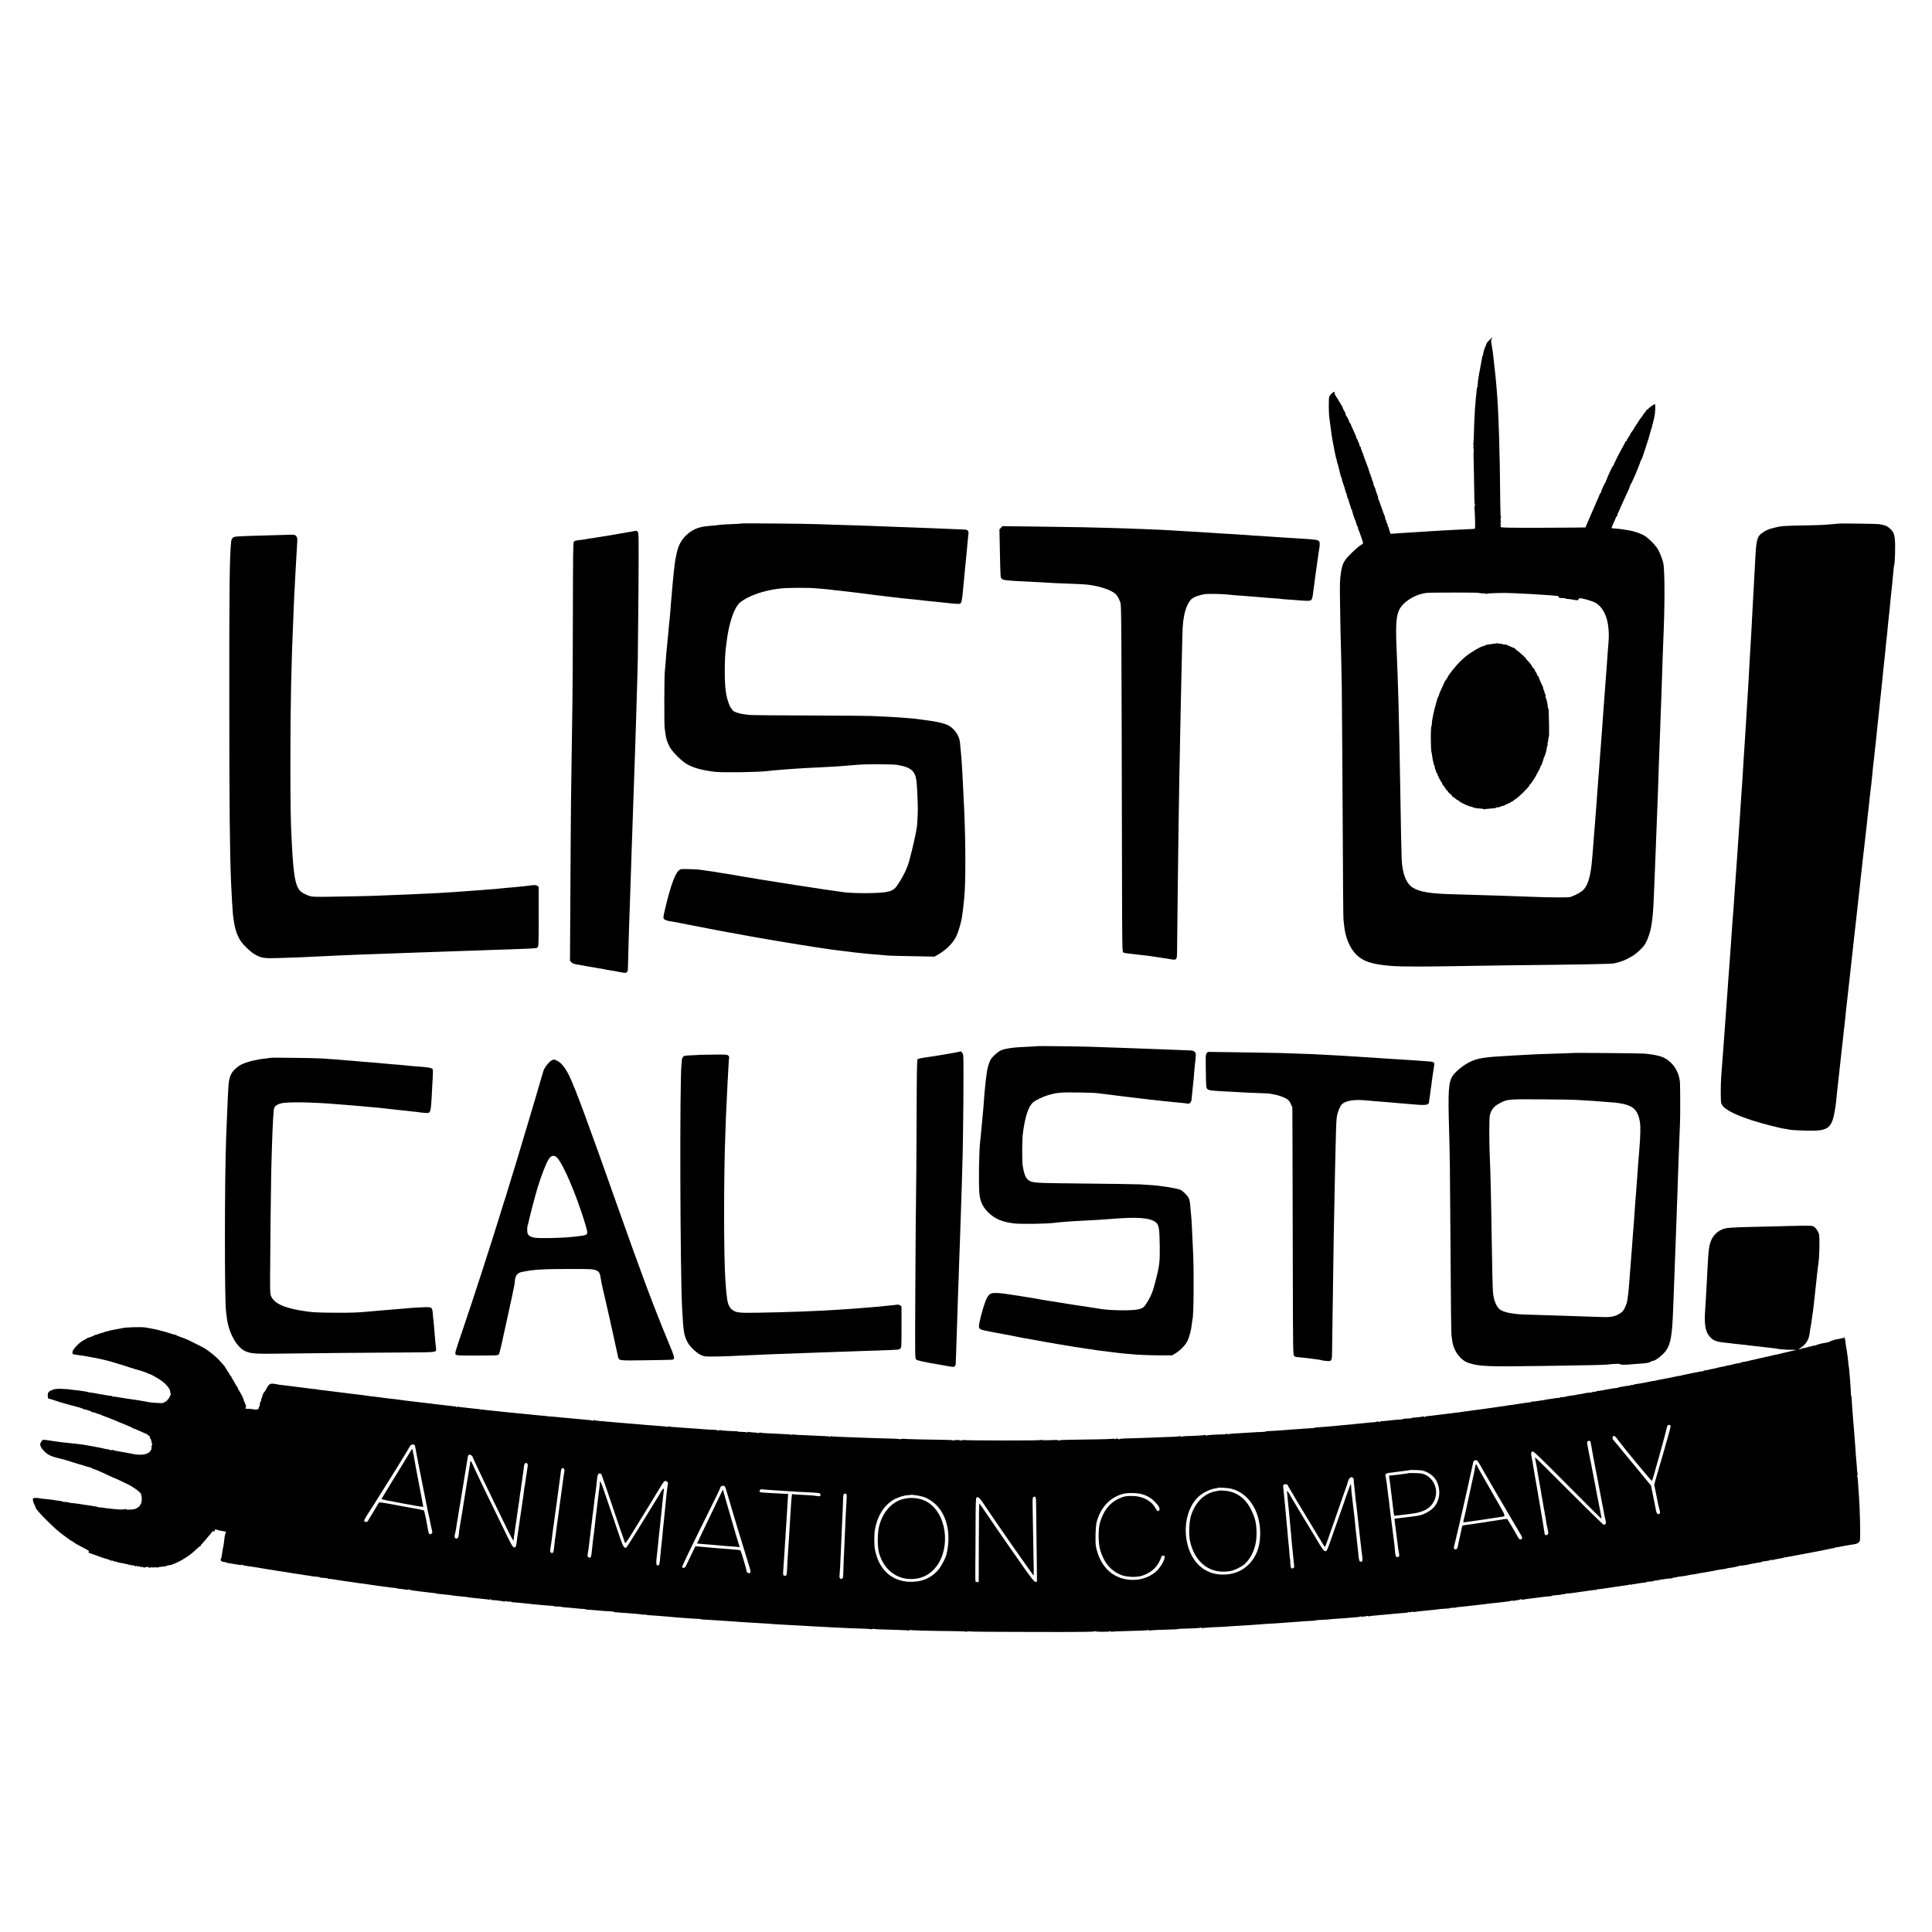 <?xml version="1.0" standalone="no"?>
<!DOCTYPE svg PUBLIC "-//W3C//DTD SVG 20010904//EN"
 "http://www.w3.org/TR/2001/REC-SVG-20010904/DTD/svg10.dtd">
<svg version="1.0" xmlns="http://www.w3.org/2000/svg"
 width="3131pt" height="3131pt" viewBox="0 0 3131 3131"
 preserveAspectRatio="xMidYMid meet">
<g transform="translate(0,3131) scale(0.1,-0.1)"
fill="#000000" stroke="none">
<path d="M24135 25796 c-25 -24 -45 -48 -45 -54 0 -5 -8 -27 -17 -48 -9 -22
-17 -41 -18 -44 -1 -3 -6 -23 -13 -44 -6 -22 -9 -43 -6 -48 3 -4 1 -8 -4 -8
-5 0 -9 -6 -9 -12 0 -7 -10 -62 -22 -123 -12 -60 -24 -126 -27 -145 -3 -19 -8
-48 -11 -65 -8 -39 -14 -90 -16 -137 -1 -21 -4 -38 -7 -38 -3 0 -7 -17 -9 -37
-7 -87 -10 -118 -12 -118 0 0 -3 -25 -4 -55 -2 -30 -4 -55 -5 -55 -1 0 -3 -25
-5 -55 -13 -207 -16 -284 -19 -432 -2 -91 -7 -171 -10 -177 -4 -6 -2 -11 5
-11 8 0 8 -4 -1 -15 -7 -8 -9 -15 -4 -15 7 0 10 -83 4 -100 -1 -3 -1 -9 0 -15
1 -5 4 -158 7 -340 5 -413 7 -462 16 -471 3 -4 2 -15 -4 -26 -5 -10 -8 -22 -5
-27 3 -4 7 -83 10 -174 4 -151 3 -167 -12 -168 -9 -1 -44 -3 -77 -4 -271 -13
-380 -18 -570 -30 -86 -6 -131 -8 -310 -20 -44 -3 -118 -7 -165 -10 -47 -3
-119 -8 -160 -11 l-75 -5 -13 38 c-8 21 -14 46 -15 56 -1 9 -5 17 -9 17 -4 0
-8 11 -8 24 0 14 -6 31 -13 38 -8 7 -13 21 -11 31 1 9 -2 17 -7 17 -6 0 -8 4
-4 9 3 5 1 12 -5 16 -6 4 -8 11 -4 16 3 5 2 15 -4 22 -5 7 -29 71 -53 142 -24
72 -47 132 -51 133 -5 2 -6 8 -3 12 3 5 -1 26 -9 47 -8 21 -17 47 -22 58 -4
11 -9 28 -11 38 -1 10 -10 31 -18 47 -9 17 -16 33 -16 37 0 19 -13 59 -21 70
-5 7 -7 17 -3 23 3 5 1 10 -5 10 -6 0 -9 4 -5 9 3 5 1 12 -5 16 -6 4 -8 10 -5
15 3 5 1 11 -5 15 -6 4 -8 11 -5 16 4 5 1 9 -5 9 -7 0 -10 7 -6 15 3 8 2 15
-2 15 -4 0 -8 9 -9 20 -1 10 -8 34 -17 52 -8 18 -21 53 -29 78 -9 25 -21 59
-28 75 -6 17 -14 39 -16 49 -2 11 -8 25 -14 33 -6 7 -9 13 -6 13 3 0 0 12 -8
27 -8 15 -12 30 -10 34 3 4 -2 12 -10 19 -8 7 -15 22 -15 34 0 11 -7 30 -15
40 -8 10 -12 23 -9 27 3 5 0 9 -6 9 -6 0 -8 5 -5 10 3 6 1 10 -5 10 -6 0 -10
6 -9 13 2 6 -8 35 -21 62 -55 119 -70 154 -70 164 0 6 -4 11 -10 11 -5 0 -10
6 -10 13 0 15 -42 100 -53 108 -5 3 -8 10 -8 15 1 13 -11 48 -18 54 -8 6 -41
78 -40 86 0 4 -3 10 -8 13 -4 3 -19 26 -32 51 -13 25 -38 65 -56 90 -17 25
-30 53 -27 63 2 9 0 17 -4 17 -18 0 -73 -52 -82 -79 -11 -31 -10 -273 2 -346
3 -22 9 -60 11 -85 6 -43 9 -67 20 -147 3 -21 7 -51 9 -68 2 -16 7 -43 11 -60
3 -16 8 -43 11 -60 3 -16 12 -64 20 -105 9 -41 18 -85 20 -97 2 -12 9 -34 14
-48 5 -14 7 -25 5 -25 -2 0 0 -12 6 -27 6 -16 12 -35 14 -43 2 -8 11 -44 20
-80 9 -36 18 -73 20 -82 2 -9 8 -26 14 -37 6 -11 10 -24 9 -28 -2 -4 2 -21 8
-38 30 -83 38 -108 48 -154 3 -11 10 -29 16 -40 6 -12 8 -21 4 -21 -3 0 -1 -6
5 -13 6 -8 8 -17 4 -21 -4 -4 -2 -10 4 -14 6 -4 14 -19 16 -32 2 -14 7 -33 11
-42 4 -9 9 -22 10 -30 2 -7 8 -24 13 -38 6 -14 9 -28 6 -32 -2 -5 1 -8 6 -8 6
0 10 -3 9 -7 -3 -10 42 -154 52 -168 4 -5 13 -31 20 -58 7 -26 17 -50 21 -53
5 -3 9 -15 9 -28 0 -12 3 -26 8 -30 4 -4 7 -11 8 -14 0 -4 4 -14 7 -22 18 -44
50 -138 54 -160 4 -21 -1 -28 -28 -39 -18 -8 -83 -63 -144 -122 -139 -135
-161 -175 -186 -344 -15 -102 -17 -171 -13 -460 2 -187 6 -398 8 -470 5 -157
17 -646 21 -915 2 -107 6 -726 10 -1375 11 -2115 13 -2370 19 -2405 2 -19 7
-62 11 -95 18 -178 91 -351 191 -452 121 -120 273 -167 614 -190 132 -9 549
-9 1025 0 182 4 537 9 790 12 1270 14 1670 21 1744 31 52 7 170 45 211 69 19
11 57 31 84 45 58 30 166 127 206 185 49 71 101 224 115 336 3 24 8 55 10 69
6 37 15 134 20 230 5 95 15 326 30 720 3 80 7 192 10 250 3 58 7 177 10 265 3
88 7 205 10 260 2 55 7 181 11 280 3 99 7 218 9 265 2 47 6 168 9 270 4 102 8
235 11 295 3 61 7 182 10 270 3 88 8 214 10 280 8 194 17 466 30 870 3 94 8
213 10 265 26 565 26 1141 0 1265 -13 61 -55 168 -87 223 -46 77 -162 191
-233 229 -66 34 -169 68 -237 78 -23 3 -68 10 -99 16 -31 5 -85 11 -120 13
-35 1 -63 6 -61 9 2 7 3 9 6 25 1 4 17 38 34 76 18 38 32 73 32 77 0 5 4 9 10
9 5 0 9 3 9 8 -1 4 0 10 1 15 1 4 3 10 4 15 1 4 17 39 35 77 18 39 34 75 35
80 2 6 18 42 36 80 76 161 97 210 98 229 0 5 4 12 9 15 4 3 23 42 42 86 18 44
43 100 55 125 11 25 21 50 22 55 1 6 9 27 18 47 9 21 15 39 14 40 -1 2 5 17
14 33 16 29 28 58 34 80 1 6 21 66 44 134 23 68 43 129 44 135 1 6 10 38 20
71 10 33 19 67 21 75 2 8 8 27 14 43 6 15 8 27 5 27 -2 0 0 8 5 18 5 9 11 31
14 47 3 17 11 53 18 80 14 57 20 205 8 205 -14 0 -109 -67 -103 -73 3 -3 -4
-8 -15 -12 -12 -3 -21 -10 -21 -15 0 -5 -13 -25 -30 -43 -16 -19 -30 -38 -30
-42 0 -3 -6 -12 -12 -19 -14 -14 -25 -30 -61 -85 -12 -19 -30 -46 -39 -60 -10
-14 -25 -39 -34 -56 -9 -16 -20 -32 -23 -35 -11 -9 -42 -60 -36 -60 3 0 -3
-10 -15 -22 -11 -12 -20 -28 -20 -35 0 -7 -5 -13 -11 -13 -6 0 -9 -7 -5 -15 3
-9 0 -15 -9 -15 -8 0 -15 -5 -15 -11 0 -6 -18 -41 -39 -78 -52 -88 -151 -286
-151 -300 0 -6 -3 -11 -8 -11 -4 0 -13 -15 -21 -32 -8 -18 -29 -63 -47 -100
-18 -38 -30 -68 -28 -68 2 0 -3 -11 -12 -25 -9 -14 -12 -25 -8 -25 5 0 4 -4
-2 -8 -13 -9 -77 -147 -77 -167 0 -8 -4 -15 -8 -15 -6 0 -20 -29 -34 -70 -1
-3 -13 -31 -28 -64 -15 -32 -27 -60 -27 -62 0 -2 -15 -37 -33 -76 -18 -40 -53
-120 -77 -178 -24 -58 -45 -106 -46 -108 -1 -2 -310 -4 -688 -5 -546 -2 -685
1 -681 11 2 6 -1 12 -7 12 -7 0 -7 4 1 14 8 10 9 16 1 21 -6 4 -7 13 -1 23 5
9 5 26 1 37 -4 11 -3 28 2 38 5 9 5 17 1 17 -4 0 -9 116 -10 258 -5 769 -27
1464 -58 1817 -4 39 -8 90 -10 115 -2 25 -6 68 -9 95 -3 28 -8 73 -11 100 -2
28 -7 68 -10 90 -3 22 -7 60 -9 85 -8 86 -18 155 -32 229 -12 66 -12 78 1 98
23 35 9 28 -40 -21z m-165 -4094 c0 -5 21 -8 48 -7 26 1 55 -3 66 -8 10 -5 16
-5 13 0 -3 4 45 9 106 10 62 1 128 3 147 4 39 2 313 -9 430 -16 41 -3 104 -7
140 -9 145 -9 286 -19 300 -22 8 -1 21 -3 28 -3 6 -1 12 -8 12 -16 0 -14 21
-18 93 -18 9 0 17 -2 17 -6 0 -3 18 -7 40 -8 22 -2 52 -5 68 -9 70 -15 102
-15 102 0 0 8 8 17 18 20 25 8 197 -40 254 -71 121 -66 200 -222 216 -427 8
-109 6 -156 -13 -371 -2 -22 -7 -87 -10 -145 -4 -58 -8 -121 -10 -140 -2 -19
-6 -75 -10 -125 -3 -49 -8 -110 -10 -135 -2 -25 -7 -85 -10 -135 -3 -49 -8
-110 -10 -135 -2 -25 -7 -83 -10 -130 -3 -47 -8 -110 -10 -140 -2 -30 -7 -93
-10 -140 -10 -141 -14 -202 -20 -270 -3 -36 -7 -92 -10 -125 -4 -56 -13 -172
-20 -275 -10 -140 -16 -220 -20 -260 -2 -25 -7 -83 -10 -130 -3 -47 -8 -110
-10 -140 -2 -30 -7 -91 -10 -135 -4 -44 -8 -100 -10 -125 -2 -25 -6 -83 -10
-130 -3 -47 -8 -101 -10 -120 -2 -19 -7 -78 -10 -130 -4 -52 -8 -111 -10 -130
-2 -19 -6 -73 -10 -120 -24 -335 -76 -499 -181 -570 -50 -35 -139 -78 -181
-88 -34 -8 -301 -7 -543 2 -96 4 -238 9 -315 11 -77 3 -203 7 -280 10 -205 7
-460 15 -699 21 -419 10 -581 34 -704 105 -111 63 -178 231 -187 469 -4 96
-15 598 -20 975 -8 527 -23 1271 -30 1510 -13 448 -20 633 -31 885 -24 514 -5
645 108 759 99 99 242 168 383 183 68 7 845 7 845 0z"/>
<path d="M24259 20886 c-2 -2 -26 -6 -54 -9 -90 -10 -130 -18 -139 -27 -6 -6
-16 -10 -23 -10 -37 0 -233 -116 -303 -180 -19 -17 -46 -42 -60 -54 -63 -55
-220 -249 -220 -272 0 -3 -11 -20 -24 -37 -14 -18 -26 -36 -27 -42 -2 -5 -22
-52 -46 -102 -24 -51 -43 -98 -43 -103 0 -6 -5 -21 -12 -33 -7 -12 -13 -26
-14 -32 -2 -5 -12 -41 -23 -80 -32 -109 -67 -276 -66 -318 0 -20 -2 -37 -5
-37 -8 0 -14 -114 -12 -245 1 -105 7 -190 12 -190 1 0 3 -9 4 -20 11 -83 18
-119 26 -140 5 -14 6 -25 3 -25 -4 0 -2 -5 5 -12 7 -7 12 -22 12 -34 0 -12 7
-34 14 -50 8 -15 13 -31 10 -36 -3 -4 0 -8 5 -8 6 0 11 -6 11 -14 0 -16 62
-140 73 -144 4 -2 7 -9 7 -16 0 -11 9 -25 50 -73 5 -7 10 -17 10 -23 0 -5 5
-10 10 -10 6 0 15 -10 21 -22 6 -13 25 -34 44 -48 18 -14 31 -28 28 -32 -2 -5
0 -8 6 -8 6 0 26 -13 44 -30 19 -16 39 -30 45 -30 5 0 15 -7 22 -15 22 -26
200 -104 200 -87 0 4 4 2 8 -5 8 -12 80 -26 145 -27 20 -1 37 -4 37 -8 0 -4 6
-6 13 -3 6 2 46 7 87 10 103 8 100 8 100 14 0 3 17 7 37 8 20 1 39 6 42 10 3
5 13 9 21 10 27 2 60 15 60 25 0 5 5 6 10 3 6 -3 17 1 26 9 9 9 20 14 25 11 5
-4 9 -1 9 4 0 6 7 11 15 11 8 0 15 5 15 11 0 5 4 8 9 4 6 -3 13 1 18 9 4 8 14
16 22 18 30 7 244 215 235 229 -3 5 -1 9 5 9 12 0 117 159 113 172 -1 4 3 8 9
8 5 0 8 4 5 9 -4 5 -3 11 2 13 9 3 52 93 52 108 0 5 5 10 12 10 6 0 9 3 5 6
-3 3 3 26 13 50 11 24 17 44 13 44 -3 0 -1 6 5 13 8 10 36 91 41 120 0 4 1 8
2 10 1 5 7 33 12 59 3 15 9 33 13 39 5 8 3 9 -6 4 -10 -6 -11 -4 -4 6 9 15 12
29 17 74 2 17 5 35 9 40 3 6 4 96 2 200 -4 206 -6 255 -14 255 -3 0 -6 12 -7
28 -5 66 -20 130 -36 150 -6 8 -6 12 1 12 7 0 4 18 -8 45 -11 25 -16 45 -13
45 4 0 2 5 -5 12 -7 7 -12 20 -12 30 0 10 -4 26 -10 36 -9 17 -52 112 -55 122
-8 31 -18 50 -26 50 -5 0 -9 7 -9 16 0 9 -9 27 -20 41 -11 14 -20 32 -20 39 0
7 -10 20 -22 28 -12 9 -19 16 -15 16 10 0 -39 66 -75 103 -15 15 -25 27 -22
27 10 0 -111 113 -148 137 -21 14 -38 30 -38 34 0 5 -3 8 -7 7 -7 -2 -74 26
-123 51 -8 4 -27 7 -42 7 -16 -1 -28 1 -28 5 0 3 -16 6 -35 7 -20 1 -40 4 -44
6 -5 3 -10 4 -12 2z"/>
<path d="M12020 22827 c-3 -3 -75 -8 -160 -11 -85 -3 -166 -8 -180 -10 -28 -5
-128 -15 -210 -22 -147 -11 -254 -57 -350 -149 -90 -87 -136 -183 -164 -340
-3 -16 -8 -41 -11 -55 -8 -42 -17 -116 -30 -245 -2 -22 -7 -62 -9 -90 -3 -27
-8 -81 -11 -120 -3 -38 -7 -94 -10 -122 -11 -115 -15 -161 -20 -238 -4 -44 -8
-96 -10 -115 -2 -19 -7 -64 -10 -100 -4 -36 -8 -81 -10 -100 -2 -19 -6 -64 -9
-100 -4 -36 -8 -83 -10 -105 -11 -105 -21 -214 -31 -355 -4 -52 -9 -111 -12
-130 -8 -71 -10 -847 -2 -905 4 -33 11 -82 15 -110 8 -65 28 -125 67 -200 38
-73 188 -225 271 -274 107 -64 247 -103 461 -129 125 -15 709 -6 850 12 17 3
62 7 100 11 39 3 93 8 120 10 28 3 86 7 130 10 44 3 107 7 140 10 33 3 110 7
170 10 61 3 155 7 210 10 195 9 385 22 595 41 133 12 560 11 635 -1 233 -39
300 -98 319 -280 8 -75 20 -338 20 -440 0 -95 -12 -293 -18 -304 -2 -3 -7 -28
-10 -56 -5 -41 -71 -329 -91 -397 -3 -10 -7 -26 -9 -35 -32 -136 -88 -261
-179 -401 -50 -78 -68 -97 -108 -118 -27 -13 -49 -22 -49 -19 0 2 -11 0 -26
-5 -77 -30 -567 -33 -734 -6 -14 3 -47 7 -75 11 -49 6 -132 18 -210 30 -22 4
-49 8 -60 9 -204 30 -254 38 -275 42 -14 2 -70 11 -125 19 -55 9 -113 18 -130
21 -16 3 -46 7 -65 10 -19 2 -73 11 -120 19 -47 8 -116 19 -155 25 -124 18
-139 20 -185 30 -25 5 -65 12 -90 15 -85 13 -105 16 -155 25 -27 5 -61 11 -75
14 -14 2 -41 7 -60 10 -81 14 -98 17 -164 26 -38 6 -78 12 -90 15 -22 5 -56
10 -176 26 -41 6 -86 12 -100 15 -14 3 -89 7 -167 9 -138 4 -143 3 -171 -20
-67 -56 -147 -286 -238 -688 -13 -57 -15 -83 -8 -95 13 -20 61 -37 124 -45 25
-3 90 -15 145 -26 55 -11 111 -22 125 -25 21 -3 209 -40 310 -60 14 -3 50 -10
80 -15 30 -6 66 -13 80 -16 14 -3 50 -9 80 -15 30 -5 67 -12 83 -15 15 -3 37
-7 50 -9 12 -2 74 -13 137 -25 115 -21 124 -23 190 -35 19 -3 45 -8 56 -10 12
-2 37 -7 55 -10 19 -3 45 -8 59 -10 28 -6 200 -35 245 -42 17 -2 57 -9 90 -15
33 -6 71 -12 85 -14 14 -2 66 -11 116 -19 49 -9 103 -18 120 -20 49 -7 168
-25 189 -30 11 -2 45 -7 75 -11 30 -4 64 -9 75 -11 10 -2 37 -6 60 -9 22 -3
51 -8 65 -10 14 -3 48 -7 75 -10 28 -3 102 -12 165 -20 146 -19 181 -23 255
-30 33 -3 76 -8 95 -10 19 -2 62 -7 95 -9 139 -12 213 -18 260 -22 28 -2 208
-7 400 -10 l350 -7 75 44 c113 67 220 173 270 271 41 78 92 252 104 356 3 26
8 61 10 78 3 18 8 63 12 100 3 38 8 83 10 99 25 242 25 875 -1 1450 -19 427
-42 829 -50 885 -2 14 -7 61 -10 105 -9 113 -13 134 -39 190 -31 67 -93 135
-154 168 -47 26 -168 58 -272 72 -25 3 -72 10 -105 15 -33 5 -82 12 -110 15
-27 3 -63 7 -80 10 -16 2 -73 7 -125 10 -52 4 -111 8 -130 10 -19 2 -98 6
-175 10 -77 3 -194 9 -260 12 -66 3 -529 7 -1030 8 -500 1 -926 5 -945 9 -19
3 -57 8 -85 11 -80 10 -174 44 -186 68 -6 12 -20 31 -29 42 -16 18 -56 134
-66 192 -2 13 -6 35 -9 51 -27 144 -26 565 1 747 2 17 6 46 8 65 39 315 122
563 217 644 127 108 391 201 654 229 120 13 443 15 580 3 121 -10 193 -17 235
-22 77 -10 93 -12 160 -18 36 -4 75 -8 85 -10 11 -2 50 -7 87 -10 37 -4 77 -9
90 -11 13 -2 50 -6 83 -10 32 -4 67 -8 77 -10 9 -2 41 -6 70 -9 29 -4 62 -8
73 -10 11 -2 49 -7 85 -10 36 -4 76 -8 90 -11 14 -2 48 -6 75 -9 28 -2 73 -7
100 -11 78 -10 105 -13 180 -20 39 -3 84 -8 101 -10 16 -2 59 -7 95 -10 35 -4
73 -8 84 -10 11 -1 56 -6 100 -10 44 -4 91 -8 105 -11 14 -2 54 -6 90 -9 36
-3 81 -8 100 -11 19 -3 65 -7 103 -9 61 -4 69 -2 81 18 8 12 17 54 21 92 9 97
15 153 20 200 2 22 7 72 10 110 3 39 8 86 10 105 2 19 7 64 10 100 3 36 8 81
10 100 3 19 7 64 10 100 3 36 8 85 10 110 2 25 7 74 10 110 3 36 8 79 10 96 5
40 -17 61 -65 62 -19 0 -82 3 -140 6 -58 3 -177 8 -265 11 -88 3 -203 8 -255
10 -52 2 -171 6 -265 10 -93 3 -219 8 -280 10 -257 11 -423 17 -855 30 -118 4
-267 9 -330 11 -178 7 -1215 16 -1220 11z"/>
<path d="M29798 22825 c-2 -1 -50 -6 -108 -10 -58 -4 -121 -9 -140 -11 -19 -2
-156 -6 -305 -9 -349 -6 -381 -9 -498 -39 -96 -24 -137 -43 -205 -95 -66 -49
-82 -119 -97 -426 -4 -66 -8 -149 -10 -185 -7 -118 -16 -284 -20 -365 -4 -72
-11 -200 -20 -370 -2 -33 -6 -114 -9 -180 -4 -66 -8 -151 -11 -190 -12 -189
-15 -248 -20 -340 -3 -55 -7 -136 -10 -180 -3 -44 -8 -125 -10 -180 -3 -55 -7
-129 -10 -165 -2 -36 -7 -108 -10 -160 -3 -52 -7 -126 -10 -165 -2 -38 -7
-113 -10 -165 -3 -52 -8 -124 -10 -160 -2 -36 -7 -105 -10 -155 -6 -106 -13
-213 -20 -310 -2 -38 -7 -113 -10 -165 -3 -52 -8 -124 -10 -160 -3 -36 -7 -99
-10 -140 -9 -137 -15 -224 -20 -295 -3 -38 -7 -108 -10 -155 -3 -47 -8 -110
-10 -140 -2 -30 -7 -98 -10 -150 -4 -52 -8 -115 -10 -140 -2 -25 -6 -92 -10
-150 -3 -58 -8 -121 -10 -140 -2 -19 -7 -82 -10 -140 -4 -58 -8 -127 -11 -155
-6 -70 -12 -164 -19 -275 -3 -52 -8 -117 -10 -145 -2 -27 -7 -86 -10 -130 -3
-44 -7 -100 -10 -125 -2 -25 -7 -90 -10 -145 -3 -55 -8 -120 -10 -145 -3 -25
-7 -88 -10 -140 -3 -52 -8 -122 -11 -155 -3 -33 -7 -87 -9 -120 -7 -102 -15
-218 -20 -270 -2 -27 -7 -93 -10 -145 -4 -52 -8 -113 -10 -135 -3 -39 -11
-143 -20 -280 -3 -38 -7 -99 -10 -135 -9 -107 -14 -180 -20 -275 -3 -49 -8
-110 -10 -135 -4 -49 -11 -136 -21 -275 -4 -49 -8 -108 -10 -130 -10 -127 -11
-408 -1 -440 28 -92 183 -178 509 -284 165 -53 448 -125 532 -136 27 -3 53 -8
58 -11 10 -6 211 -17 338 -18 297 -3 358 47 404 324 3 19 8 46 10 60 5 25 15
112 21 185 4 47 14 135 20 185 2 19 7 60 10 90 3 30 8 71 10 90 2 19 9 80 15
135 6 55 13 117 15 138 12 97 14 116 20 177 3 36 8 76 10 90 2 14 7 54 10 90
3 36 7 76 10 90 2 14 7 52 10 85 6 67 13 130 19 190 3 22 8 65 11 95 3 30 12
116 21 190 8 74 17 155 20 180 2 25 6 59 9 75 2 17 7 59 10 95 3 36 8 76 10
90 2 14 6 54 10 90 4 36 8 76 10 90 2 14 7 54 10 90 3 36 12 119 20 185 8 66
17 145 20 175 3 30 7 71 10 90 2 19 7 60 10 90 3 30 8 71 10 90 3 19 7 60 10
90 9 82 15 142 30 270 3 19 7 60 10 90 3 30 8 73 10 95 3 22 7 63 10 90 3 28
8 66 10 85 3 19 7 62 10 95 5 51 13 118 40 345 2 19 7 60 10 90 3 30 8 71 10
90 3 19 7 58 10 85 2 28 7 73 10 100 3 28 8 66 10 85 3 19 7 60 10 90 3 30 10
93 15 140 6 47 13 108 16 135 3 28 7 61 9 75 2 14 6 57 10 95 3 39 8 84 10
100 2 17 6 59 9 95 4 36 8 76 11 90 2 14 7 54 10 90 3 36 8 81 10 100 3 19 7
58 10 85 3 28 7 68 10 90 3 22 7 67 10 100 3 33 8 78 10 100 8 68 37 338 40
375 2 19 6 59 9 88 3 28 8 73 11 100 2 26 9 90 15 142 9 89 12 122 26 260 3
30 7 69 9 85 2 17 7 57 10 90 3 33 8 80 11 105 2 25 7 70 9 100 3 30 8 69 10
85 2 17 7 64 11 105 3 41 8 86 9 100 2 14 6 57 10 95 3 39 8 81 10 95 2 14 7
54 10 90 3 36 7 85 10 110 3 25 7 70 10 100 3 30 8 71 10 90 2 19 7 67 11 105
4 39 8 81 9 95 2 14 6 61 10 105 4 44 8 82 10 85 15 25 24 334 13 437 -10 85
-28 122 -82 170 -45 40 -83 55 -176 69 -36 5 -646 14 -652 9z"/>
<path d="M16221 22757 l-24 -26 7 -348 c10 -452 9 -428 29 -451 23 -25 80 -32
412 -47 55 -2 143 -7 195 -10 205 -13 221 -14 629 -30 68 -3 139 -8 157 -10
19 -3 51 -7 72 -10 75 -11 209 -48 271 -76 113 -51 144 -85 188 -203 16 -43
18 -235 26 -4300 3 -1338 3 -1359 22 -1372 11 -7 52 -15 90 -18 39 -4 81 -8
95 -11 14 -2 52 -7 85 -10 67 -6 201 -23 232 -29 11 -3 44 -7 73 -11 29 -4
101 -15 159 -25 141 -24 135 -31 137 158 16 1535 30 2533 49 3422 2 124 7 347
10 495 3 149 7 351 10 450 2 99 7 297 10 440 10 437 11 455 31 575 23 144 79
264 142 306 35 24 109 49 187 64 48 9 275 6 380 -5 127 -13 155 -15 235 -20
47 -3 105 -7 130 -10 25 -2 79 -7 120 -10 41 -3 95 -8 120 -10 25 -2 90 -7
145 -11 55 -3 102 -7 105 -9 3 -2 53 -6 110 -10 58 -3 121 -8 140 -10 19 -3
81 -7 137 -10 130 -6 127 -10 148 165 3 25 8 56 10 70 3 14 7 48 10 75 3 28 7
61 9 75 2 14 7 48 11 75 9 70 15 111 25 180 5 33 12 83 16 110 3 28 8 59 10
70 16 82 16 126 0 144 -22 24 -45 27 -351 46 -68 4 -236 15 -315 20 -36 3
-103 7 -150 10 -229 14 -274 17 -445 30 -33 2 -103 7 -155 10 -52 3 -131 8
-175 10 -44 3 -111 7 -150 10 -38 3 -108 7 -155 10 -47 3 -121 7 -165 10 -44
3 -123 7 -175 10 -114 6 -238 14 -340 20 -41 2 -154 7 -250 10 -96 4 -215 8
-265 10 -86 4 -379 12 -715 20 -85 2 -418 7 -740 11 l-585 7 -24 -26z"/>
<path d="M10230 22694 c-41 -7 -91 -16 -110 -19 -20 -3 -47 -8 -60 -10 -58
-12 -299 -52 -360 -60 -25 -3 -52 -8 -60 -10 -8 -2 -40 -7 -70 -10 -30 -4 -57
-8 -60 -10 -5 -3 -33 -7 -147 -21 -27 -3 -54 -12 -62 -20 -13 -11 -15 -179
-17 -1151 -1 -626 -4 -1273 -7 -1438 -3 -165 -8 -534 -12 -820 -4 -286 -9
-635 -11 -775 -2 -140 -7 -785 -10 -1433 l-7 -1177 22 -24 c14 -15 40 -27 69
-32 26 -4 52 -8 57 -10 6 -1 64 -12 130 -24 106 -19 155 -27 270 -46 17 -3 37
-7 45 -9 8 -2 33 -6 55 -10 40 -5 92 -15 201 -36 71 -14 88 0 90 69 1 26 5
163 8 306 4 142 9 311 11 375 3 64 7 193 10 286 3 94 7 229 10 300 3 72 7 204
10 295 3 91 8 230 10 310 3 80 8 206 10 280 10 306 16 462 20 590 3 74 7 203
10 285 3 83 7 213 10 290 3 77 7 210 10 295 2 85 7 238 11 340 8 234 11 338
19 630 3 129 8 316 11 415 2 99 7 602 11 1118 5 892 5 938 -12 957 -10 11 -21
20 -24 19 -3 0 -40 -7 -81 -15z"/>
<path d="M4667 22644 c-1 -1 -112 -5 -247 -8 -282 -7 -513 -15 -584 -21 -63
-5 -85 -26 -91 -91 -25 -269 -30 -726 -29 -2509 0 -1774 7 -2481 29 -3015 8
-184 24 -457 30 -510 26 -215 53 -310 116 -415 41 -69 166 -190 234 -229 115
-64 148 -69 385 -62 272 8 412 13 548 21 103 5 178 9 417 20 156 7 494 21 780
30 276 10 405 14 555 20 80 3 210 7 290 10 80 3 208 7 285 10 77 3 212 7 300
10 88 3 214 7 280 10 66 2 199 7 295 10 199 6 399 15 422 19 9 1 23 8 32 15
14 12 16 66 16 497 l0 484 -24 15 c-23 15 -46 15 -151 0 -16 -2 -61 -7 -100
-11 -38 -3 -83 -8 -100 -10 -16 -1 -64 -5 -105 -9 -41 -3 -91 -8 -110 -10 -74
-9 -138 -15 -220 -20 -47 -3 -110 -8 -140 -11 -80 -6 -175 -13 -260 -19 -41
-3 -104 -7 -140 -10 -199 -14 -322 -21 -540 -30 -74 -4 -169 -8 -211 -10 -42
-2 -156 -6 -255 -10 -98 -3 -210 -8 -249 -10 -79 -5 -660 -17 -890 -19 -82 -1
-168 2 -189 7 -65 12 -155 58 -186 94 -72 82 -101 238 -126 678 -3 56 -7 132
-9 170 -14 237 -20 628 -19 1260 0 882 13 1530 49 2355 2 58 7 161 10 230 2
69 7 161 10 205 3 44 7 130 10 190 3 61 7 142 10 180 2 39 7 117 10 175 3 58
8 144 11 191 4 75 3 89 -15 110 -16 20 -28 24 -76 24 -31 0 -57 -1 -58 -1z"/>
<path d="M16809 14356 c-2 -2 -74 -7 -159 -10 -85 -4 -175 -9 -200 -12 -121
-13 -182 -26 -224 -44 -55 -23 -151 -110 -176 -160 -19 -38 -47 -126 -54 -175
-15 -102 -22 -162 -32 -265 -3 -41 -8 -88 -10 -105 -1 -16 -5 -70 -9 -120 -3
-49 -8 -108 -10 -130 -2 -22 -7 -69 -10 -105 -3 -36 -8 -83 -10 -105 -5 -41
-10 -101 -20 -215 -3 -36 -8 -78 -10 -95 -20 -154 -28 -719 -12 -858 15 -139
69 -236 181 -330 100 -82 205 -122 381 -144 114 -14 556 -6 665 11 14 3 61 7
105 11 44 3 100 8 125 10 25 2 101 7 170 10 194 9 398 21 495 30 428 36 635
22 732 -51 55 -42 64 -94 68 -399 3 -244 -5 -308 -68 -555 -43 -167 -65 -225
-121 -320 -59 -100 -76 -117 -144 -136 -85 -26 -419 -25 -602 0 -14 2 -115 18
-225 35 -110 16 -218 33 -240 36 -22 3 -78 12 -125 20 -47 8 -103 17 -125 20
-22 4 -65 10 -95 15 -30 5 -86 14 -125 20 -38 6 -77 12 -85 15 -8 2 -31 6 -50
9 -19 3 -73 12 -120 20 -47 8 -105 17 -130 21 -25 3 -70 10 -100 15 -30 5 -73
12 -95 15 -22 2 -69 9 -105 14 -36 5 -91 8 -122 7 -94 -2 -124 -42 -191 -266
-19 -63 -43 -154 -52 -203 -24 -117 -20 -121 145 -152 14 -3 36 -7 50 -10 14
-3 34 -7 45 -9 11 -2 70 -13 130 -24 61 -12 126 -24 145 -27 19 -3 53 -10 75
-15 22 -5 56 -12 75 -15 19 -3 42 -8 50 -10 8 -2 33 -6 55 -9 22 -4 63 -11 90
-16 28 -5 61 -11 75 -14 29 -5 133 -24 170 -31 13 -3 42 -7 65 -10 22 -3 47
-8 55 -10 8 -2 33 -7 55 -10 23 -3 52 -8 65 -10 28 -6 52 -10 120 -20 25 -4
54 -9 65 -11 11 -3 38 -7 60 -9 22 -3 65 -10 95 -15 30 -5 78 -12 105 -15 28
-4 57 -8 65 -10 8 -2 33 -6 55 -9 111 -14 206 -26 260 -32 33 -3 68 -8 79 -10
10 -2 53 -6 95 -10 42 -3 88 -7 104 -9 83 -10 316 -20 482 -20 l190 0 61 37
c78 48 158 133 190 201 31 69 61 185 69 273 4 38 9 71 10 74 19 33 26 721 11
1060 -20 445 -26 561 -31 600 -2 19 -7 69 -10 110 -11 143 -14 158 -33 197
-23 44 -100 119 -136 133 -29 11 -153 36 -216 45 -44 5 -100 13 -150 20 -22 3
-109 10 -285 21 -56 3 -451 9 -1310 18 -429 5 -468 11 -522 74 -32 37 -55 109
-71 222 -9 62 -8 401 1 480 33 286 91 469 169 535 43 36 155 90 241 116 140
42 208 48 487 44 146 -2 279 -6 295 -9 17 -3 75 -10 130 -16 55 -6 111 -13
125 -15 14 -2 48 -7 75 -10 80 -9 127 -15 165 -20 19 -3 55 -7 80 -10 82 -10
134 -16 210 -25 84 -11 137 -16 225 -25 33 -3 71 -8 85 -10 14 -2 61 -6 105
-10 44 -4 87 -8 95 -10 8 -1 51 -6 95 -9 44 -4 88 -9 97 -12 25 -7 58 31 59
69 0 17 2 39 4 48 1 9 6 49 9 90 8 85 14 147 21 204 3 22 7 77 10 122 4 46 8
93 10 105 3 11 7 57 11 102 6 75 4 83 -16 101 -13 12 -38 20 -63 21 -23 1
-123 5 -222 9 -99 3 -218 8 -265 10 -47 2 -164 7 -260 10 -96 3 -220 8 -275
10 -55 2 -185 7 -290 10 -104 4 -246 8 -315 11 -201 6 -857 14 -861 10z"/>
<path d="M15549 14266 c-4 -4 -303 -56 -404 -71 -23 -3 -50 -7 -60 -9 -11 -2
-60 -9 -110 -16 -49 -7 -96 -19 -104 -25 -11 -11 -14 -185 -17 -1027 -2 -557
-6 -1114 -9 -1238 -3 -124 -8 -756 -11 -1405 -6 -1171 -6 -1180 14 -1198 18
-16 138 -43 347 -77 33 -6 74 -13 90 -16 155 -30 174 -31 188 -15 8 9 14 23
15 31 0 8 3 80 6 160 5 137 11 302 21 630 2 80 7 208 9 285 3 77 8 214 11 305
3 91 8 224 10 295 3 72 7 195 10 275 6 185 14 429 20 595 3 72 7 222 11 335 3
113 7 252 9 310 15 412 26 1743 15 1815 -6 45 -42 80 -61 61z"/>
<path d="M19556 14242 c-17 -20 -18 -39 -14 -290 3 -252 5 -269 24 -290 23
-25 75 -30 429 -47 60 -3 148 -8 195 -11 47 -2 148 -7 225 -9 77 -2 151 -6
165 -9 13 -3 42 -8 63 -12 63 -9 153 -40 203 -69 36 -21 52 -39 72 -84 l26
-56 2 -530 c1 -291 4 -1194 5 -2005 3 -1400 4 -1475 21 -1492 10 -10 26 -19
36 -19 9 -1 26 -3 37 -4 11 -1 52 -5 90 -9 39 -4 81 -9 95 -11 14 -2 48 -6 75
-10 74 -10 108 -15 114 -20 4 -2 36 -6 72 -10 86 -9 93 -1 96 114 2 103 11
691 18 1256 3 226 7 527 10 670 9 467 16 837 20 1005 2 91 7 289 10 440 6 294
12 430 20 470 3 14 7 34 9 45 10 46 48 133 68 154 60 65 202 88 413 67 98 -10
136 -13 245 -21 47 -3 103 -8 125 -10 22 -3 72 -7 110 -10 80 -6 181 -14 240
-20 167 -16 236 -16 260 -1 14 9 24 20 23 24 -1 4 1 25 5 47 4 22 9 58 12 80
4 39 10 84 21 155 3 19 7 51 9 70 2 19 7 53 10 75 7 43 11 67 20 130 3 23 7
50 9 62 8 41 -11 48 -159 57 -55 4 -125 9 -155 11 -30 2 -98 7 -150 10 -52 3
-123 8 -157 10 -35 2 -107 7 -160 10 -54 3 -120 8 -148 10 -52 4 -220 15 -309
20 -87 5 -269 16 -325 20 -54 4 -247 14 -371 20 -36 2 -157 7 -270 10 -113 4
-245 8 -295 10 -49 2 -333 7 -630 11 l-540 7 -19 -21z"/>
<path d="M25478 14245 c-2 -1 -106 -6 -233 -9 -243 -6 -383 -12 -530 -21 -49
-3 -130 -8 -180 -10 -503 -27 -591 -41 -737 -117 -88 -45 -210 -145 -251 -206
-73 -105 -82 -232 -63 -887 12 -415 15 -629 21 -1625 8 -1226 12 -1666 19
-1710 2 -19 7 -55 11 -78 22 -167 134 -318 267 -360 180 -58 288 -62 1243 -48
582 8 951 16 995 21 130 15 220 17 220 6 0 -12 90 -11 240 4 25 2 86 7 135 10
59 5 96 12 107 22 10 9 29 17 43 18 36 4 91 41 159 105 124 118 154 247 171
740 3 85 7 200 10 255 2 55 7 174 10 265 3 91 8 215 10 275 3 61 7 174 10 253
3 78 7 204 10 280 3 75 7 202 10 282 3 80 7 201 10 270 2 69 7 206 10 305 3
99 8 223 10 275 2 52 7 183 11 290 4 107 8 220 10 250 5 79 5 572 0 660 -11
189 -128 359 -294 423 -57 23 -199 48 -297 53 -96 6 -1152 14 -1157 9z m47
-759 c33 -2 116 -7 185 -11 69 -3 139 -8 155 -10 17 -2 73 -7 125 -10 248 -16
341 -32 427 -72 87 -40 135 -115 158 -247 14 -78 11 -226 -9 -468 -3 -38 -8
-98 -11 -135 -3 -38 -7 -95 -10 -128 -2 -33 -7 -96 -10 -140 -3 -44 -7 -105
-10 -135 -3 -30 -7 -91 -10 -135 -3 -44 -8 -105 -11 -136 -2 -31 -7 -87 -9
-125 -12 -177 -24 -345 -30 -404 -2 -19 -6 -78 -10 -130 -7 -99 -10 -150 -20
-262 -3 -38 -7 -98 -10 -135 -3 -38 -8 -93 -10 -123 -3 -30 -7 -91 -10 -135
-6 -88 -13 -162 -20 -215 -3 -19 -7 -52 -10 -74 -6 -49 -12 -69 -42 -138 -21
-46 -36 -65 -77 -92 -75 -49 -149 -65 -286 -60 -63 2 -189 6 -280 9 -91 3
-221 7 -289 10 -68 3 -212 7 -320 10 -292 8 -471 15 -500 20 -14 2 -48 7 -76
10 -71 8 -151 32 -191 58 -60 39 -109 155 -119 282 -6 68 -13 389 -21 885 -9
630 -21 1114 -30 1290 -12 248 -12 649 0 696 27 101 69 150 177 204 109 56
137 58 664 54 264 -2 507 -5 540 -8z"/>
<path d="M11328 14215 c-2 -2 -57 -5 -122 -7 -109 -5 -121 -7 -138 -28 -10
-12 -18 -36 -19 -54 0 -17 -2 -47 -5 -66 -30 -279 -22 -3360 11 -3965 20 -366
30 -430 87 -537 39 -73 143 -172 217 -207 52 -24 65 -26 196 -25 121 0 388 10
535 19 25 2 117 6 205 9 88 4 203 9 255 11 93 4 258 10 550 20 80 3 208 7 285
10 77 3 208 7 290 10 83 3 211 7 285 10 74 2 209 7 300 10 312 11 309 11 330
30 19 17 20 31 20 351 l0 334 -25 16 c-15 10 -35 14 -52 10 -15 -3 -59 -8 -98
-11 -38 -3 -81 -8 -95 -10 -14 -2 -59 -7 -100 -10 -41 -3 -95 -8 -120 -10 -25
-2 -79 -7 -120 -10 -41 -3 -95 -8 -120 -10 -25 -2 -90 -7 -144 -10 -55 -3
-122 -8 -150 -10 -249 -19 -869 -43 -1318 -49 -296 -5 -344 1 -407 52 -39 31
-66 90 -76 163 -3 24 -8 60 -10 79 -5 33 -13 138 -20 240 -27 389 -27 1684 0
2370 2 47 6 164 9 260 4 96 9 200 11 230 2 30 7 123 10 205 3 83 8 170 10 195
2 25 7 110 10 190 4 80 9 149 12 153 3 5 -3 17 -13 28 -17 19 -30 20 -246 18
-125 -1 -229 -3 -230 -4z"/>
<path d="M4380 14167 c-3 -2 -36 -7 -74 -11 -129 -12 -290 -50 -383 -92 -61
-26 -147 -103 -173 -154 -38 -74 -45 -120 -56 -345 -3 -83 -8 -172 -9 -200 -2
-48 -12 -276 -20 -490 -26 -667 -27 -2686 -1 -2825 2 -14 7 -50 10 -80 25
-248 160 -496 303 -558 97 -41 152 -45 638 -38 414 6 1232 14 2106 19 358 3
354 2 345 71 -3 23 -8 73 -12 111 -3 39 -7 86 -9 105 -2 19 -7 73 -10 120 -4
47 -8 96 -10 109 -3 13 -7 62 -11 108 -9 113 -12 114 -169 107 -66 -3 -136 -7
-155 -8 -19 -2 -73 -7 -120 -10 -47 -4 -103 -9 -125 -11 -22 -1 -76 -6 -120
-10 -44 -3 -98 -8 -120 -10 -22 -2 -74 -6 -115 -10 -41 -3 -97 -8 -125 -11
-158 -15 -258 -19 -510 -18 -321 0 -413 6 -600 39 -265 47 -403 113 -457 219
-20 39 -21 55 -21 311 0 309 13 1466 18 1690 13 536 26 866 41 1020 6 62 32
88 112 112 94 29 517 23 927 -13 39 -3 97 -7 130 -10 33 -2 83 -6 110 -9 28
-3 82 -7 120 -10 39 -3 86 -7 105 -10 19 -2 69 -7 110 -10 41 -3 91 -8 110
-10 19 -3 60 -7 90 -10 65 -6 145 -15 180 -20 14 -2 55 -6 92 -10 37 -3 75 -7
85 -9 10 -2 52 -7 93 -11 41 -3 82 -8 90 -10 8 -2 47 -7 87 -10 67 -5 73 -4
87 17 16 24 22 73 31 228 3 52 7 138 10 190 16 278 16 269 -8 284 -24 15 -72
21 -327 40 -41 4 -91 8 -110 11 -36 4 -129 13 -234 20 -34 3 -81 7 -106 10
-64 7 -182 17 -348 29 -45 4 -99 9 -120 11 -20 2 -75 6 -122 10 -47 3 -101 8
-120 10 -19 3 -80 7 -135 10 -55 4 -122 8 -150 11 -75 7 -839 17 -845 11z"/>
<path d="M8933 14121 c-43 -27 -106 -108 -125 -162 -8 -24 -32 -105 -53 -179
-20 -74 -114 -389 -207 -700 -94 -311 -174 -581 -180 -600 -6 -19 -48 -159
-95 -310 -47 -151 -86 -279 -87 -285 -2 -5 -6 -17 -9 -25 -3 -8 -35 -109 -70
-225 -157 -510 -441 -1385 -604 -1863 -126 -369 -134 -395 -118 -412 15 -17
40 -18 351 -18 330 1 336 1 349 22 13 20 50 182 151 651 25 116 54 251 65 300
34 156 40 189 43 241 5 79 44 128 111 140 6 1 24 5 40 8 177 33 320 41 740 41
338 0 374 -2 419 -19 55 -21 70 -47 82 -137 3 -30 20 -110 36 -179 16 -69 31
-132 33 -140 2 -8 35 -157 75 -330 39 -173 73 -326 75 -340 3 -14 14 -65 25
-115 11 -49 25 -112 31 -140 20 -91 -9 -85 418 -80 207 3 399 6 428 8 94 4 96
-5 -44 332 -235 569 -425 1079 -823 2205 -454 1287 -667 1862 -762 2059 -65
136 -133 220 -203 252 -50 23 -53 23 -92 0z m70 -1552 c76 -35 260 -429 418
-898 50 -148 92 -290 94 -315 5 -64 4 -64 -228 -90 -179 -20 -539 -28 -624
-14 -66 11 -100 33 -113 72 -10 31 -7 116 4 135 3 4 8 21 10 38 12 66 108 433
147 562 56 184 133 384 172 450 40 67 71 82 120 60z"/>
<path d="M29047 11443 c-1 0 -119 -4 -262 -7 -801 -18 -812 -19 -891 -57 -67
-32 -121 -85 -154 -152 -45 -93 -52 -148 -75 -602 -3 -66 -8 -151 -10 -190 -3
-38 -7 -117 -10 -175 -3 -58 -8 -145 -12 -195 -16 -219 6 -340 74 -416 64 -70
105 -85 303 -104 30 -3 66 -8 80 -10 14 -2 54 -7 90 -10 36 -3 81 -8 100 -10
19 -3 53 -8 75 -10 22 -2 56 -6 75 -9 19 -2 67 -7 105 -11 39 -4 78 -9 89 -11
10 -2 51 -6 90 -10 39 -3 74 -8 77 -10 13 -7 160 -19 236 -19 83 1 96 -2 52
-10 -13 -3 -37 -8 -54 -12 -16 -4 -34 -8 -40 -9 -5 -1 -12 -3 -15 -4 -8 -3
-33 -8 -65 -15 -16 -3 -48 -11 -70 -17 -22 -6 -49 -12 -60 -13 -11 -1 -39 -7
-63 -14 -24 -7 -55 -14 -70 -16 -15 -2 -34 -6 -42 -9 -14 -5 -58 -15 -90 -20
-8 -1 -24 -5 -35 -9 -20 -6 -66 -16 -95 -21 -8 -1 -24 -5 -35 -9 -26 -8 -85
-20 -107 -21 -10 0 -18 -3 -18 -6 0 -3 -8 -6 -17 -7 -10 -1 -31 -4 -48 -8 -16
-4 -37 -8 -45 -9 -8 -1 -26 -6 -40 -11 -14 -5 -34 -9 -45 -10 -11 0 -29 -4
-40 -8 -19 -6 -40 -10 -102 -22 -23 -4 -55 -12 -83 -20 -3 -1 -25 -5 -50 -10
-52 -10 -59 -12 -62 -14 -2 -2 -21 -5 -43 -7 -22 -3 -42 -9 -43 -15 -2 -5 -8
-7 -12 -4 -5 3 -28 1 -52 -5 -24 -6 -54 -13 -68 -14 -14 -2 -45 -9 -70 -14
-25 -6 -61 -14 -80 -17 -48 -9 -65 -13 -65 -15 0 -1 -11 -3 -25 -5 -28 -4 -73
-12 -110 -21 -14 -3 -35 -8 -47 -10 -29 -5 -61 -11 -93 -18 -13 -3 -42 -8 -64
-12 -22 -3 -43 -7 -46 -9 -3 -2 -21 -6 -40 -9 -62 -10 -94 -16 -150 -28 -30
-6 -62 -12 -70 -14 -8 -1 -35 -5 -60 -9 -25 -5 -51 -8 -57 -8 -7 0 -13 -3 -13
-7 0 -4 -11 -6 -25 -5 -14 2 -25 0 -25 -3 0 -4 -15 -8 -32 -9 -18 -1 -44 -4
-58 -7 -14 -3 -45 -9 -70 -12 -25 -3 -47 -9 -50 -13 -3 -3 -18 -6 -35 -7 -16
0 -46 -4 -65 -8 -19 -4 -46 -9 -60 -11 -14 -2 -36 -6 -50 -9 -46 -10 -105 -19
-122 -18 -10 0 -18 -3 -18 -7 0 -4 -13 -7 -30 -6 -16 1 -30 -1 -30 -4 0 -3
-12 -7 -27 -8 -31 -1 -108 -11 -108 -13 0 -3 -39 -10 -75 -14 -19 -2 -35 -5
-35 -6 0 -3 -117 -22 -151 -25 -12 -1 -30 -5 -40 -10 -10 -4 -36 -7 -57 -7
-20 0 -40 -4 -43 -9 -3 -5 -9 -7 -14 -4 -4 2 -34 0 -66 -6 -33 -6 -75 -13 -94
-14 -19 -2 -35 -4 -35 -5 0 -2 -21 -6 -80 -15 -100 -16 -122 -18 -147 -19 -16
-1 -28 -3 -28 -6 0 -4 -10 -6 -22 -6 -13 -1 -41 -4 -63 -8 -41 -7 -88 -14
-140 -21 -16 -2 -30 -4 -30 -5 0 -1 -16 -4 -35 -6 -66 -7 -105 -12 -105 -14 0
-1 -11 -3 -25 -5 -24 -2 -65 -8 -138 -19 -31 -5 -71 -10 -154 -22 -21 -3 -52
-7 -70 -10 -18 -3 -49 -7 -68 -9 -44 -5 -100 -12 -154 -21 -22 -3 -54 -8 -71
-9 -16 -2 -30 -4 -30 -4 0 -1 -16 -4 -35 -6 -32 -3 -100 -12 -160 -20 -14 -2
-52 -7 -85 -10 -33 -3 -73 -8 -89 -11 -16 -3 -48 -7 -70 -9 -23 -3 -57 -7 -76
-9 -19 -3 -50 -6 -67 -7 -18 -2 -33 -7 -33 -12 0 -5 -6 -4 -13 2 -8 6 -16 9
-18 6 -6 -5 -102 -18 -146 -19 -18 -1 -33 -3 -33 -6 0 -3 -10 -5 -22 -6 -79
-3 -128 -8 -128 -13 0 -3 -21 -7 -47 -7 -27 -1 -73 -4 -103 -8 -72 -8 -169
-18 -197 -19 -13 -1 -23 -5 -23 -9 0 -5 -8 -4 -19 1 -10 6 -21 7 -25 4 -4 -4
-19 -8 -34 -10 -15 -1 -52 -4 -82 -7 -30 -3 -80 -8 -110 -11 -30 -4 -77 -8
-105 -10 -27 -2 -50 -4 -50 -5 0 -2 -20 -4 -45 -5 -25 -2 -70 -6 -100 -9 -66
-7 -159 -16 -220 -21 -132 -11 -218 -18 -242 -19 -16 0 -28 -3 -28 -6 0 -3
-21 -5 -48 -6 -26 0 -81 -4 -122 -7 -41 -3 -111 -8 -155 -11 -44 -3 -107 -8
-140 -11 -84 -7 -243 -17 -287 -18 -21 -1 -38 -4 -38 -7 0 -3 -30 -6 -68 -7
-37 0 -103 -4 -147 -7 -80 -5 -220 -14 -327 -20 -31 -2 -61 -7 -67 -11 -6 -3
-11 0 -11 7 0 8 -3 9 -8 3 -4 -5 -36 -11 -72 -11 -136 -3 -247 -11 -258 -18
-7 -4 -12 -2 -12 4 0 6 -5 8 -10 5 -10 -6 -191 -17 -312 -19 -32 0 -58 -4 -58
-9 0 -4 -9 -3 -20 3 -11 6 -25 8 -31 4 -11 -6 -59 -9 -354 -18 -71 -3 -130 -5
-130 -6 0 -1 -293 -10 -420 -13 -33 -1 -63 -6 -67 -12 -5 -7 -8 -7 -8 0 0 6
-13 11 -30 11 -17 1 -27 -2 -24 -8 4 -6 -2 -6 -13 1 -11 6 -23 8 -26 4 -6 -5
-345 -13 -702 -16 -100 -1 -173 -6 -177 -12 -5 -7 -8 -6 -8 1 0 6 -17 9 -42 8
-101 -6 -219 -6 -225 -1 -3 4 -13 3 -22 -1 -20 -10 -1233 -8 -1248 1 -7 4 -14
3 -18 -2 -3 -6 -11 -8 -18 -6 -27 10 -103 12 -114 2 -7 -5 -13 -6 -13 -1 0 5
-73 10 -163 10 -281 3 -638 12 -644 17 -2 3 -17 1 -33 -3 -16 -4 -31 -6 -34
-2 -4 3 -63 7 -134 8 -70 2 -199 5 -287 8 -88 3 -223 8 -300 11 -293 10 -376
14 -385 20 -6 3 -10 1 -10 -5 0 -6 -5 -8 -12 -3 -7 4 -42 8 -78 9 -67 3 -250
11 -423 19 -54 2 -102 7 -107 10 -6 3 -10 0 -10 -7 0 -8 -3 -9 -8 -3 -4 6 -32
11 -62 11 -30 1 -109 5 -175 9 -66 3 -150 8 -186 9 -37 2 -71 6 -77 10 -6 3
-13 2 -17 -4 -4 -6 -11 -8 -16 -4 -5 3 -44 8 -86 10 -42 3 -80 7 -85 10 -4 3
-8 -1 -8 -8 0 -8 -3 -9 -8 -3 -4 6 -37 10 -74 10 -38 0 -68 2 -68 5 0 3 -21 6
-48 6 -116 3 -233 12 -239 17 -3 4 -14 2 -24 -4 -11 -5 -19 -6 -19 -1 0 4 -15
8 -32 9 -53 1 -223 11 -223 13 0 1 -27 3 -60 5 -33 2 -94 6 -135 9 -41 3 -111
8 -155 11 -140 9 -174 13 -184 20 -6 3 -11 1 -11 -5 0 -6 -4 -9 -9 -5 -6 3
-36 8 -68 10 -76 6 -161 13 -253 20 -41 3 -100 8 -130 11 -106 10 -156 14
-225 19 -38 2 -95 7 -125 10 -30 3 -82 7 -115 10 -33 2 -60 4 -60 5 0 1 -25 3
-55 6 -88 5 -150 13 -160 19 -5 3 -11 1 -15 -5 -4 -6 -12 -7 -18 -3 -7 4 -25
9 -42 9 -16 1 -59 5 -95 9 -36 3 -87 8 -115 10 -27 3 -68 6 -90 9 -22 2 -71 6
-110 10 -38 4 -95 9 -125 12 -30 4 -80 7 -110 9 -30 2 -55 4 -55 5 0 2 -19 4
-140 14 -44 4 -97 9 -118 12 -21 3 -61 7 -90 9 -29 3 -70 7 -92 9 -22 2 -71 7
-110 11 -38 3 -86 8 -105 10 -59 7 -143 16 -185 20 -22 2 -67 6 -100 10 -33 4
-76 9 -95 11 -19 1 -46 5 -60 8 -14 2 -56 7 -95 10 -38 4 -86 9 -105 11 -19 3
-56 8 -83 10 -26 2 -52 7 -57 10 -6 3 -10 0 -10 -7 0 -8 -3 -9 -8 -3 -4 6 -11
11 -17 11 -5 1 -37 5 -70 8 -33 4 -76 8 -95 11 -19 2 -57 7 -85 10 -27 3 -63
7 -80 9 -16 3 -50 7 -75 10 -68 7 -162 18 -190 22 -51 7 -116 15 -150 18 -35
4 -103 12 -170 22 -48 7 -111 14 -162 19 -24 2 -56 6 -73 9 -16 3 -52 8 -80
11 -27 3 -63 8 -80 10 -16 3 -52 7 -80 9 -27 3 -63 8 -79 11 -16 3 -50 8 -75
10 -25 2 -62 7 -81 10 -19 3 -53 7 -75 9 -22 3 -60 7 -85 11 -52 7 -112 14
-155 19 -16 2 -55 7 -85 11 -30 4 -71 9 -90 11 -19 3 -53 6 -75 8 -22 2 -47 6
-55 9 -8 3 -22 5 -30 5 -14 -1 -55 4 -150 17 -19 3 -57 8 -85 11 -27 2 -63 7
-80 10 -16 3 -52 8 -80 10 -27 3 -63 8 -80 10 -16 2 -50 6 -75 9 -25 2 -45 5
-45 5 0 3 -41 10 -85 15 -53 7 -77 -10 -111 -78 -12 -23 -25 -44 -28 -47 -15
-12 -41 -61 -41 -78 0 -10 -3 -22 -7 -26 -7 -6 -13 -29 -15 -53 -1 -7 -4 -13
-8 -13 -3 0 -7 -11 -8 -25 -3 -48 -5 -55 -15 -55 -6 0 -7 -3 -4 -6 3 -4 2 -14
-3 -23 -8 -16 -50 -19 -105 -7 -11 3 -41 5 -68 5 -44 1 -46 2 -35 20 9 15 7
27 -10 65 -12 25 -22 50 -22 56 0 17 -42 102 -72 148 -16 23 -26 42 -22 42 4
0 0 8 -8 17 -8 10 -28 43 -44 73 -16 30 -35 60 -41 68 -7 7 -13 20 -13 28 0 8
-4 14 -10 14 -5 0 -10 4 -10 10 0 5 -20 39 -45 75 -24 36 -43 65 -41 65 5 0
-55 68 -109 125 -40 41 -126 111 -201 163 -23 16 -64 38 -159 84 -55 27 -108
53 -118 59 -20 11 -128 53 -139 54 -3 0 -10 3 -14 7 -4 5 -16 8 -26 8 -10 0
-18 5 -18 12 0 6 -3 9 -6 5 -3 -3 -36 5 -73 17 -65 23 -136 43 -176 51 -11 2
-20 4 -20 5 0 1 -7 3 -15 5 -8 2 -26 6 -40 9 -14 3 -35 7 -46 10 -12 2 -39 7
-60 11 -22 3 -52 9 -69 12 -51 11 -324 4 -370 -10 -11 -3 -36 -8 -55 -11 -19
-3 -46 -8 -60 -11 -14 -3 -40 -8 -59 -11 -19 -3 -45 -10 -58 -15 -13 -5 -23
-7 -23 -4 0 2 -16 -3 -35 -11 -19 -8 -37 -14 -40 -14 -10 0 -25 -5 -58 -18
-16 -7 -34 -12 -41 -12 -6 0 -16 -4 -22 -8 -11 -10 -101 -44 -110 -42 -4 1
-10 -2 -13 -7 -3 -5 -28 -20 -55 -33 -64 -30 -171 -139 -180 -181 -3 -18 -3
-36 1 -40 8 -7 50 -15 128 -24 52 -6 84 -12 115 -19 14 -3 39 -7 55 -10 87
-13 263 -53 340 -77 22 -7 42 -13 45 -14 3 -1 25 -7 50 -15 25 -7 50 -14 55
-16 6 -1 46 -14 90 -29 44 -15 88 -29 97 -30 10 -2 22 -6 26 -9 5 -3 19 -7 33
-10 39 -7 183 -57 197 -68 6 -6 12 -8 12 -4 0 7 89 -41 166 -89 86 -55 159
-134 170 -186 13 -61 14 -69 6 -69 -4 0 -8 -9 -9 -20 -2 -19 -73 -102 -73 -85
0 3 -7 -1 -17 -10 -14 -14 -31 -16 -112 -11 -93 5 -128 9 -181 21 -60 12 -196
34 -255 41 -16 2 -46 6 -65 9 -172 29 -204 34 -208 30 -3 -3 -11 0 -18 5 -6 6
-16 10 -20 8 -5 -1 -28 2 -52 6 -56 10 -80 14 -122 21 -19 2 -46 7 -60 11 -25
6 -77 14 -115 18 -11 1 -29 5 -40 9 -11 3 -40 9 -65 12 -25 3 -58 8 -75 11
-16 3 -52 7 -80 9 -27 2 -50 4 -50 5 0 4 -86 11 -160 13 -57 2 -94 -2 -130
-15 -57 -21 -74 -35 -80 -69 -5 -25 4 -84 12 -76 2 3 28 -4 56 -14 45 -17 235
-74 277 -84 8 -1 42 -10 75 -20 33 -9 74 -20 90 -24 17 -4 39 -13 50 -18 11
-6 22 -11 25 -11 21 1 130 -37 130 -45 0 -6 3 -8 6 -4 4 3 23 0 43 -8 52 -19
76 -27 76 -24 0 1 11 -4 25 -11 14 -8 30 -15 35 -16 9 -2 79 -28 130 -49 11
-5 22 -9 25 -10 12 -4 48 -19 95 -40 28 -12 87 -36 133 -54 45 -19 85 -37 88
-42 3 -5 11 -9 19 -9 8 0 57 -20 109 -45 53 -25 101 -45 106 -45 6 0 10 -4 10
-9 0 -5 9 -13 20 -16 13 -4 20 -15 20 -31 0 -13 5 -24 12 -24 6 0 8 -3 5 -7
-4 -3 -2 -12 4 -19 6 -8 9 -21 5 -29 -3 -8 -2 -15 3 -15 4 0 8 -7 8 -15 0 -8
-3 -15 -6 -15 -3 0 -6 -14 -5 -32 3 -107 -134 -150 -331 -105 -11 3 -54 11
-95 18 -41 7 -77 13 -80 14 -3 1 -27 5 -55 10 -27 4 -58 11 -67 16 -11 6 -19
5 -24 -2 -5 -8 -8 -8 -13 0 -4 6 -25 12 -46 15 -22 2 -47 6 -55 9 -8 3 -33 9
-55 13 -46 8 -60 11 -95 18 -14 3 -41 8 -60 11 -19 3 -57 10 -85 15 -27 6 -72
12 -100 15 -27 2 -68 7 -90 10 -22 3 -62 7 -90 10 -55 5 -133 14 -180 21 -16
3 -46 7 -65 9 -19 3 -51 8 -70 11 -107 16 -107 16 -130 -16 -34 -48 -21 -90
48 -160 63 -63 111 -84 282 -124 49 -12 116 -32 195 -58 50 -16 100 -31 112
-34 12 -2 35 -9 50 -15 16 -6 35 -12 43 -14 49 -10 100 -27 100 -33 0 -4 8 -8
18 -9 9 -1 40 -12 67 -24 28 -12 52 -23 55 -24 3 -1 49 -22 103 -48 55 -26
101 -47 103 -47 7 0 135 -59 224 -103 80 -40 161 -96 205 -141 28 -29 30 -157
3 -186 -10 -11 -16 -20 -12 -20 9 0 -35 -34 -64 -49 -28 -15 -150 -22 -158
-10 -3 5 -11 6 -17 2 -13 -8 -122 -7 -182 2 -22 3 -62 7 -90 10 -27 2 -61 7
-75 10 -14 4 -38 6 -54 6 -17 0 -34 3 -40 6 -6 4 -23 8 -40 10 -16 2 -41 6
-55 9 -28 5 -90 15 -131 19 -14 2 -25 4 -25 5 0 1 -11 3 -25 4 -14 2 -50 6
-80 11 -30 4 -67 9 -82 9 -16 1 -28 3 -28 6 0 3 -12 6 -27 6 -49 2 -93 9 -93
14 0 3 -10 6 -22 6 -30 2 -109 14 -128 19 -8 2 -53 7 -100 11 -47 4 -94 9
-105 13 -11 3 -40 6 -65 6 -39 0 -45 -3 -48 -23 -2 -13 8 -48 22 -78 14 -30
26 -57 26 -61 0 -31 293 -326 415 -417 138 -103 148 -111 175 -123 8 -4 17
-10 20 -14 6 -9 92 -57 197 -111 49 -25 60 -34 52 -45 -8 -9 -8 -14 2 -18 8
-2 52 -18 99 -35 47 -17 90 -33 95 -34 6 -2 18 -6 27 -10 9 -4 25 -9 35 -11
10 -2 18 -4 18 -5 0 -1 10 -3 23 -6 12 -2 35 -12 49 -21 17 -11 24 -13 19 -5
-6 10 0 9 23 -2 17 -9 31 -14 31 -12 0 3 12 1 28 -5 15 -6 41 -13 57 -15 60
-10 70 -12 70 -14 0 -1 16 -4 35 -7 19 -2 38 -10 42 -16 6 -9 8 -8 8 2 0 11 3
11 15 1 8 -7 24 -10 35 -7 11 3 20 1 20 -5 0 -5 4 -6 10 -3 5 3 10 0 10 -7 0
-10 2 -10 8 -1 5 7 13 9 21 3 8 -4 20 -6 28 -3 7 3 13 1 13 -4 0 -4 16 -8 35
-7 21 1 35 -3 35 -10 0 -7 3 -7 8 -1 8 11 72 16 72 5 0 -10 44 -6 52 5 5 6 8
4 8 -5 0 -13 1 -13 10 0 8 12 10 12 10 1 0 -10 3 -11 13 -3 8 7 18 7 27 2 8
-5 21 -5 29 -1 9 4 32 9 51 10 69 6 75 7 89 15 8 5 28 10 45 11 17 0 38 5 46
10 8 5 20 10 26 11 12 2 108 48 139 67 106 64 153 99 230 173 30 29 56 49 59
46 4 -3 6 0 6 6 0 6 19 31 43 55 23 24 44 48 47 53 2 5 13 18 23 29 43 47 77
89 77 96 0 4 9 5 20 2 12 -3 20 -2 19 3 -5 31 11 36 61 16 22 -8 20 -7 78 -16
38 -6 50 -11 44 -19 -12 -16 -22 -57 -28 -125 -5 -56 -8 -75 -20 -129 -6 -29
-7 -35 -19 -118 -4 -27 -11 -55 -16 -61 -16 -19 16 -47 55 -48 20 -1 36 -4 36
-8 0 -5 3 -7 8 -6 4 1 34 -3 67 -10 33 -6 79 -14 103 -17 24 -2 48 -8 54 -11
7 -5 8 -2 3 5 -6 10 -3 11 11 3 17 -9 89 -23 139 -27 11 -1 37 -5 58 -9 20 -4
52 -9 70 -11 17 -3 43 -7 57 -10 24 -5 75 -13 135 -22 58 -8 80 -12 105 -17
14 -3 45 -8 70 -11 44 -6 69 -9 133 -21 37 -7 54 -9 122 -19 28 -3 61 -8 75
-11 51 -9 96 -16 125 -19 17 -2 30 -4 30 -5 0 -3 88 -13 118 -14 15 -1 27 -4
27 -7 0 -5 11 -7 92 -12 21 -1 38 -4 38 -8 0 -3 17 -6 39 -7 21 -2 49 -5 62
-8 24 -4 61 -10 129 -20 19 -2 46 -7 60 -9 14 -2 45 -6 70 -9 25 -3 54 -8 65
-10 36 -6 119 -18 160 -22 22 -2 51 -6 65 -9 14 -3 45 -8 70 -11 25 -3 56 -8
70 -10 14 -3 41 -7 60 -8 19 -2 35 -4 35 -6 0 -1 20 -3 45 -5 25 -1 45 -4 45
-5 0 -3 37 -7 97 -12 27 -1 48 -5 48 -8 0 -3 12 -5 28 -6 15 0 47 -4 72 -8 82
-13 90 -13 90 -2 0 7 3 7 8 -1 7 -10 37 -16 142 -28 14 -2 25 -4 25 -4 0 -1
23 -4 50 -6 28 -3 66 -7 85 -10 19 -3 55 -7 80 -9 25 -2 52 -6 60 -9 8 -3 22
-5 30 -6 8 0 35 -3 60 -6 25 -3 68 -8 95 -10 28 -2 50 -5 50 -5 0 -4 117 -18
205 -25 30 -2 55 -5 55 -5 0 -3 33 -8 100 -15 39 -4 84 -9 100 -10 17 -2 59
-7 95 -10 35 -3 66 -8 69 -10 2 -3 11 1 19 8 13 9 14 9 8 0 -5 -10 3 -13 31
-14 21 -1 47 -3 58 -4 11 -2 42 -6 69 -9 28 -4 52 -9 55 -11 2 -3 10 0 18 6 7
6 13 7 13 2 0 -5 20 -9 45 -8 25 0 45 -2 45 -6 0 -3 12 -6 28 -6 26 0 119 -9
209 -19 22 -3 65 -7 95 -10 29 -2 71 -6 93 -9 66 -7 177 -16 222 -18 24 -1 43
-4 43 -7 0 -3 24 -5 53 -5 28 0 56 -2 62 -4 5 -3 23 -6 40 -8 16 -1 57 -4 90
-7 33 -3 89 -8 125 -12 36 -4 82 -8 102 -8 21 -1 38 -3 38 -6 0 -3 19 -6 43
-6 23 -1 69 -5 102 -8 107 -10 229 -20 272 -20 24 -1 43 -4 43 -7 0 -3 6 -6
13 -6 39 -2 209 -14 247 -18 25 -3 73 -7 107 -9 33 -2 65 -6 70 -8 4 -3 27 -5
51 -4 23 1 42 -1 42 -4 0 -3 21 -6 48 -6 26 -1 83 -5 127 -9 44 -3 100 -8 125
-10 25 -2 77 -6 115 -10 39 -4 90 -8 115 -10 25 -1 88 -6 140 -10 52 -5 121
-9 152 -9 32 -1 58 -3 58 -6 0 -3 17 -5 38 -6 20 0 84 -4 142 -8 112 -8 200
-14 320 -21 41 -2 75 -5 75 -5 0 -1 34 -4 75 -6 79 -5 184 -11 310 -19 41 -3
107 -7 145 -9 39 -3 70 -5 70 -6 0 -1 41 -3 90 -5 50 -3 128 -7 175 -10 47 -3
132 -7 190 -10 58 -4 132 -8 165 -10 33 -2 112 -6 175 -9 63 -3 156 -8 205
-11 153 -8 345 -16 463 -19 62 -2 116 -6 119 -9 3 -4 13 -2 23 3 10 5 20 7 24
3 6 -6 56 -8 378 -17 98 -3 182 -7 188 -11 5 -3 10 -1 10 5 0 6 5 8 11 5 11
-7 304 -15 671 -18 126 -1 228 -5 228 -9 0 -4 11 -3 25 2 13 5 26 6 29 2 3 -5
460 -9 1018 -9 775 -2 1014 1 1020 10 4 7 8 7 8 2 0 -12 219 -13 238 -1 6 3
13 2 17 -4 4 -6 11 -7 17 -4 6 4 85 8 177 10 296 7 398 11 410 18 6 4 11 2 11
-4 0 -6 5 -8 10 -5 10 6 166 14 357 18 57 1 103 4 103 7 0 3 39 6 88 6 156 3
267 9 280 17 7 5 12 3 12 -3 0 -6 3 -9 8 -6 8 5 180 17 312 21 47 2 85 4 85 5
0 1 29 3 65 5 36 1 110 6 165 10 55 4 129 8 165 10 36 2 65 4 65 5 0 1 29 3
65 5 36 1 65 4 65 5 0 1 36 3 80 5 79 3 162 9 300 20 39 3 102 8 140 10 39 2
70 4 70 5 0 2 160 12 217 14 27 0 48 3 48 6 0 3 26 6 58 7 64 2 187 10 187 13
0 0 29 3 65 5 36 2 94 6 130 9 82 7 194 17 243 20 21 2 40 6 44 10 3 3 12 1
20 -5 9 -8 13 -8 13 -1 0 6 7 9 15 6 8 -3 28 -1 45 4 18 7 32 7 35 1 4 -5 12
-6 18 -2 7 4 32 8 57 9 25 1 45 3 45 4 0 1 27 3 60 6 33 2 80 6 105 9 25 2 68
6 95 9 28 2 86 7 130 12 44 4 90 7 103 8 12 0 22 2 22 6 0 3 17 4 37 4 21 -1
41 4 45 10 5 8 8 7 8 -2 0 -7 3 -11 8 -8 8 5 114 17 272 32 76 7 115 11 115
14 0 1 115 11 167 13 21 1 38 4 38 7 0 3 19 5 43 5 23 -1 46 1 52 4 5 3 21 6
35 7 22 1 113 11 180 19 14 2 54 6 90 10 36 4 79 9 95 11 85 11 178 22 260 30
28 2 64 7 80 9 17 3 57 8 90 11 33 4 68 11 79 16 14 8 17 7 11 -3 -5 -8 -4
-10 3 -5 6 4 33 9 58 12 26 2 53 9 59 14 6 5 17 5 25 0 8 -5 17 -7 22 -4 4 3
29 7 55 10 26 3 62 8 78 10 17 2 48 6 70 9 22 2 58 6 80 10 78 11 130 17 158
17 15 0 27 3 27 7 0 3 24 8 53 9 80 6 91 7 102 13 6 4 20 5 33 4 12 -1 22 1
22 4 0 3 15 6 33 7 36 0 143 14 242 30 17 3 48 7 70 10 22 2 65 8 95 13 30 5
58 7 63 4 4 -2 7 -1 7 4 0 4 15 9 33 9 29 1 54 5 137 18 14 2 46 7 70 10 25 3
56 8 70 11 14 2 43 6 65 9 139 19 161 23 176 32 8 5 9 3 4 -5 -6 -10 -3 -11
14 -2 11 7 21 10 21 7 0 -2 17 0 38 5 38 9 134 22 165 23 9 0 17 3 17 6 0 5
22 8 93 13 15 1 27 4 27 7 0 3 16 6 36 7 20 1 44 5 53 9 9 3 32 8 51 9 19 1
35 3 35 4 0 3 72 11 108 12 15 1 27 5 27 8 0 4 10 7 23 6 12 -1 27 0 32 4 6 3
19 6 30 8 42 4 91 11 125 17 19 4 44 9 55 11 11 2 20 4 20 5 0 1 16 3 35 5 19
2 47 6 63 9 15 3 37 8 50 11 12 2 38 7 57 9 19 3 46 7 60 10 13 3 42 8 65 12
47 7 70 12 70 14 0 2 42 9 160 25 11 2 20 4 20 5 0 3 47 11 137 24 10 1 20 5
24 8 3 4 13 4 22 1 8 -4 13 -2 10 3 -4 5 6 9 20 10 30 0 118 12 142 19 34 10
181 36 208 38 6 0 12 3 12 6 0 3 10 7 23 8 49 3 112 15 130 25 15 8 18 7 12
-3 -5 -8 -4 -10 4 -5 6 4 21 9 34 12 12 2 33 6 47 9 14 3 40 8 59 11 19 2 37
7 41 9 5 3 26 7 49 10 22 3 72 12 111 20 38 8 82 17 97 19 50 9 88 16 113 21
14 3 50 9 80 15 30 6 66 12 80 15 14 3 37 7 52 10 15 2 35 6 45 9 10 3 34 8
53 11 19 3 42 8 50 10 21 6 82 17 98 18 6 0 12 4 12 9 0 5 4 7 8 4 4 -3 26 -1
48 4 62 14 178 34 250 44 54 7 91 32 96 65 9 65 -1 528 -17 726 -5 64 -17 231
-19 270 -1 17 -5 36 -9 42 -4 6 -3 14 3 18 6 4 8 11 5 16 -6 8 -12 74 -20 197
-2 31 -4 57 -5 57 -1 0 -3 27 -5 60 -2 33 -6 94 -9 135 -9 100 -16 191 -21
270 -2 36 -4 65 -5 65 -1 0 -3 23 -5 50 -2 28 -6 82 -9 120 -9 98 -18 233 -19
278 -1 20 -4 37 -7 37 -3 0 -5 26 -6 58 -1 31 -4 93 -8 137 -4 44 -9 112 -12
150 -5 72 -11 130 -14 130 -1 0 -3 18 -5 40 -8 94 -24 210 -42 305 -2 14 -6
45 -8 69 -4 40 -25 85 -25 52 0 -7 -4 -10 -9 -7 -5 4 -20 2 -33 -3 -13 -5 -46
-12 -73 -15 -27 -4 -55 -12 -62 -18 -7 -6 -13 -8 -13 -4 0 4 -10 0 -22 -8 -13
-8 -36 -17 -53 -20 -16 -2 -30 -5 -30 -6 0 -1 -9 -3 -20 -4 -47 -6 -134 -30
-131 -35 2 -3 -15 -7 -37 -8 -23 -1 -43 -6 -45 -11 -1 -5 -11 -8 -21 -5 -10 3
-22 0 -25 -6 -4 -5 -14 -7 -23 -4 -9 4 -14 2 -10 -3 3 -5 -7 -9 -21 -8 -15 1
-31 -1 -37 -5 -5 -3 -14 -6 -20 -8 -5 -1 -21 -5 -35 -9 -17 -4 -10 3 20 23 84
55 133 132 145 228 9 69 15 107 20 125 2 8 7 35 10 60 3 25 7 56 9 70 8 46 26
175 30 220 7 70 15 147 27 250 6 52 12 111 14 130 2 19 6 58 9 85 3 28 8 73
11 100 3 28 8 61 10 75 12 73 20 202 20 340 0 147 -1 158 -26 205 -14 28 -40
60 -57 72 -30 20 -43 21 -193 20 -88 -1 -161 -3 -162 -4z m-1974 -3253 c-1
-21 -67 -258 -132 -480 -11 -36 -45 -154 -77 -262 l-56 -197 31 -153 c17 -84
33 -162 35 -173 2 -11 11 -46 19 -77 13 -51 13 -59 0 -70 -10 -8 -19 -9 -31
-1 -15 9 -23 32 -35 108 -3 17 -20 102 -38 190 l-33 160 -193 235 c-107 129
-202 244 -211 255 -10 11 -55 67 -102 125 -47 58 -93 113 -103 123 -22 22 -19
61 5 65 18 3 25 -3 86 -86 91 -123 528 -649 534 -643 9 9 221 769 234 838 10
56 22 75 47 71 17 -2 22 -9 20 -28z m-1299 -238 c2 -4 7 -28 11 -52 4 -25 18
-103 31 -175 14 -71 29 -152 34 -180 13 -68 18 -95 24 -125 8 -34 11 -54 41
-215 14 -77 32 -171 40 -210 8 -38 21 -108 30 -155 8 -47 17 -94 19 -105 2
-11 9 -40 16 -63 12 -48 2 -72 -30 -72 -9 0 -261 246 -561 547 -299 301 -546
545 -549 542 -3 -2 -4 -7 -3 -11 1 -3 5 -21 8 -40 3 -18 8 -40 10 -48 2 -8 7
-33 10 -55 3 -23 8 -52 10 -65 5 -26 33 -184 41 -235 3 -16 7 -37 9 -45 2 -8
6 -37 10 -64 3 -28 12 -79 20 -115 7 -36 16 -88 20 -115 3 -27 8 -52 9 -55 2
-3 7 -28 10 -55 4 -27 9 -52 10 -55 2 -3 7 -31 10 -61 4 -31 15 -91 25 -133
16 -68 17 -80 4 -93 -18 -17 -42 -18 -48 -1 -2 6 -7 30 -9 52 -3 22 -12 78
-20 125 -8 47 -17 99 -19 115 -3 17 -24 138 -46 270 -23 132 -44 255 -47 274
-3 18 -7 43 -10 55 -2 11 -11 64 -20 116 -8 52 -17 106 -20 120 -2 14 -7 41
-10 60 -3 19 -9 49 -13 65 -14 57 -8 90 16 93 19 3 128 -102 564 -542 298
-300 545 -546 549 -546 4 0 4 17 -1 38 -4 20 -11 53 -14 72 -3 19 -14 78 -25
130 -25 125 -58 297 -64 335 -3 17 -8 41 -11 55 -26 134 -45 231 -50 260 -3
19 -8 42 -10 50 -2 8 -7 31 -10 50 -3 19 -13 69 -22 110 -22 109 -25 130 -19
146 6 15 41 19 50 6z m-19050 -69 c3 -10 8 -34 11 -53 7 -43 48 -254 80 -415
13 -66 26 -132 29 -147 4 -23 33 -168 41 -203 3 -17 17 -89 21 -108 2 -10 5
-26 8 -35 3 -9 7 -35 11 -57 3 -22 10 -56 15 -75 5 -19 11 -46 14 -60 9 -50
46 -225 51 -241 7 -21 -21 -50 -40 -42 -9 3 -17 15 -20 27 -11 55 -28 143 -30
156 -5 41 -38 189 -44 198 -4 6 -47 18 -96 26 -157 28 -139 24 -470 86 -88 16
-161 26 -163 22 -1 -4 -40 -70 -87 -147 -47 -77 -89 -147 -94 -155 -12 -21
-55 -19 -59 3 -2 9 25 61 61 115 61 93 107 166 317 502 53 85 133 214 178 285
45 72 102 166 128 210 26 44 53 90 61 103 17 28 69 31 77 5z m920 -162 c9 -7
16 -17 16 -22 0 -15 304 -649 579 -1209 45 -90 82 -157 82 -147 1 9 2 20 3 25
1 4 6 33 10 66 4 32 9 68 11 80 2 11 6 43 10 69 4 27 8 57 10 66 2 10 6 42 10
71 4 29 8 60 10 69 1 9 6 39 9 66 8 57 16 108 21 137 2 11 7 47 10 81 4 34 8
64 10 67 2 3 6 34 10 70 4 36 8 67 10 70 2 3 6 34 10 70 4 36 9 67 10 71 2 3
7 39 11 80 6 75 16 99 39 99 26 0 34 -24 24 -73 -5 -26 -11 -69 -14 -95 -4
-26 -8 -54 -10 -62 -2 -8 -7 -42 -11 -75 -3 -33 -8 -63 -10 -66 -2 -3 -6 -28
-9 -55 -7 -68 -18 -141 -39 -279 -4 -26 -18 -122 -32 -220 -2 -16 -13 -91 -24
-165 -12 -74 -23 -162 -27 -195 -3 -33 -11 -66 -18 -74 -27 -28 -50 -1 -119
141 -39 79 -131 269 -206 423 -76 154 -153 314 -173 355 -19 41 -70 147 -112
235 -42 88 -84 177 -92 198 -17 42 -33 48 -34 15 0 -13 -2 -30 -4 -38 -6 -32
-30 -177 -41 -249 -2 -19 -16 -102 -30 -185 -14 -83 -27 -167 -30 -186 -2 -19
-9 -60 -14 -90 -5 -30 -11 -68 -14 -85 -3 -16 -14 -86 -26 -155 -12 -69 -23
-147 -25 -175 -2 -36 -8 -53 -23 -63 -17 -11 -22 -10 -35 2 -13 14 -14 23 -2
73 7 32 16 76 19 98 10 70 17 109 26 160 5 28 12 70 15 95 3 25 8 52 10 60 2
8 6 33 10 55 3 22 10 67 16 100 6 33 12 71 14 85 2 14 20 124 40 245 20 121
38 231 40 245 14 95 18 116 27 127 11 14 31 12 52 -6z m16339 -146 c22 -39 51
-91 66 -117 35 -64 450 -771 478 -817 13 -20 26 -43 30 -51 4 -8 31 -54 60
-102 56 -91 63 -112 37 -122 -28 -11 -32 -7 -79 77 -39 69 -117 202 -143 243
-5 9 -23 9 -62 3 -30 -5 -71 -11 -90 -14 -20 -3 -45 -7 -55 -9 -11 -2 -42 -7
-70 -10 -27 -4 -57 -9 -65 -11 -8 -2 -35 -6 -60 -9 -25 -3 -56 -8 -70 -10 -31
-6 -161 -25 -214 -31 -43 -6 -49 -9 -52 -28 -2 -15 -62 -291 -72 -332 -5 -21
-15 -31 -30 -33 -30 -5 -38 20 -22 71 7 23 14 53 17 67 2 14 13 59 23 100 10
41 31 127 45 190 15 63 28 122 30 130 22 92 172 764 191 857 4 21 25 32 54 29
8 -1 32 -33 53 -71z m-14843 -70 c8 -10 10 -27 5 -52 -9 -47 -11 -59 -30 -208
-9 -66 -18 -131 -20 -145 -2 -14 -6 -44 -9 -67 -3 -24 -9 -62 -12 -85 -3 -24
-7 -54 -9 -68 -7 -51 -15 -106 -20 -150 -4 -25 -8 -56 -10 -70 -2 -14 -6 -45
-10 -70 -3 -25 -7 -61 -10 -80 -3 -19 -7 -55 -10 -80 -4 -25 -8 -57 -11 -72
-2 -16 -8 -67 -13 -114 -9 -93 -21 -116 -49 -98 -18 12 -19 31 -8 99 8 46 15
95 21 145 2 19 7 53 9 75 6 47 15 108 21 150 5 31 9 63 20 150 6 50 8 64 20
140 3 22 8 58 11 80 7 62 45 336 50 370 3 17 7 54 10 84 6 73 27 99 54 66z
m13982 -52 c73 -34 128 -84 158 -144 78 -152 53 -337 -60 -443 -68 -63 -167
-111 -255 -122 -22 -2 -51 -7 -65 -9 -14 -2 -52 -7 -85 -11 -33 -3 -67 -7 -75
-9 -8 -1 -43 -6 -78 -10 l-63 -7 5 -52 c5 -44 16 -131 31 -241 2 -16 9 -70 15
-120 5 -49 15 -111 21 -138 13 -54 2 -78 -31 -70 -23 6 -27 19 -34 113 -6 67
-10 105 -26 225 -12 91 -18 139 -25 200 -3 28 -8 61 -10 75 -3 14 -7 52 -11
85 -3 33 -8 68 -9 77 -2 9 -7 48 -10 85 -4 37 -8 75 -10 83 -2 8 -7 42 -10 75
-4 33 -8 71 -11 85 -2 14 -6 50 -9 80 -3 30 -11 77 -17 104 -10 44 -9 51 8 63
10 7 29 13 43 14 14 0 35 2 46 4 11 3 45 7 75 11 30 3 62 8 70 9 8 2 44 6 80
10 36 4 67 9 69 11 2 2 50 2 107 0 88 -3 111 -7 166 -33z m-13375 -35 c6 -11
127 -365 273 -798 15 -47 46 -134 68 -195 21 -60 41 -116 43 -124 3 -7 50 59
104 148 179 289 275 445 321 521 24 41 49 82 54 90 6 8 39 64 76 125 64 108
78 125 101 125 14 0 45 -29 39 -38 -4 -8 -25 -167 -32 -252 -2 -30 -6 -73 -9
-95 -2 -22 -7 -67 -10 -100 -3 -33 -8 -78 -10 -100 -3 -22 -7 -67 -10 -100 -3
-33 -7 -73 -10 -90 -2 -16 -7 -66 -10 -110 -4 -44 -8 -92 -11 -106 -2 -14 -6
-52 -9 -85 -3 -32 -7 -77 -10 -99 -2 -22 -7 -71 -10 -110 -7 -76 -13 -89 -41
-83 -21 4 -23 33 -11 143 4 33 10 85 13 115 2 30 7 71 9 90 3 19 7 65 10 101
3 36 7 74 9 86 3 11 7 56 11 99 4 43 9 86 10 94 2 8 6 49 10 90 3 41 8 86 10
100 2 14 6 59 10 100 4 41 11 104 16 140 13 94 12 96 -8 77 -10 -9 -27 -33
-38 -54 -11 -21 -27 -49 -36 -63 -9 -14 -34 -54 -56 -90 -22 -36 -131 -213
-243 -395 -111 -181 -210 -336 -218 -342 -30 -24 -52 7 -99 142 -92 267 -231
674 -272 798 -39 114 -61 157 -59 110 1 -18 -9 -105 -17 -153 -2 -14 -7 -50
-10 -80 -3 -30 -8 -66 -10 -80 -2 -14 -7 -54 -11 -90 -3 -36 -7 -72 -9 -80 -2
-8 -6 -43 -10 -77 -4 -35 -8 -75 -10 -90 -2 -16 -6 -57 -10 -93 -4 -36 -8 -72
-10 -80 -4 -15 -11 -74 -20 -155 -2 -22 -6 -62 -9 -90 -3 -27 -8 -70 -11 -94
-5 -50 -20 -65 -48 -49 -19 10 -19 29 -2 118 2 11 6 45 10 77 3 32 8 69 10 83
2 14 6 50 10 80 9 79 14 126 25 205 5 39 12 97 15 130 4 33 8 67 10 75 2 8 6
44 10 80 3 36 8 76 10 90 2 14 7 43 9 65 3 22 10 76 16 120 5 44 12 109 16
145 7 70 16 90 45 90 10 0 21 -6 26 -12z m12182 -62 c7 -8 11 -20 10 -28 -2
-7 1 -44 6 -83 4 -38 9 -79 10 -90 11 -120 17 -175 21 -199 4 -15 8 -47 9 -69
2 -22 6 -63 10 -91 9 -71 12 -101 30 -266 9 -80 18 -161 20 -180 3 -19 7 -62
11 -95 3 -33 11 -97 18 -142 12 -83 7 -113 -18 -113 -25 0 -34 25 -41 105 -3
44 -8 91 -10 105 -2 14 -6 52 -10 85 -3 33 -10 98 -16 145 -6 47 -12 108 -14
135 -8 91 -15 159 -25 235 -5 41 -12 102 -16 135 -3 33 -8 68 -9 77 -5 26 -19
169 -19 206 -1 17 -3 32 -6 32 -4 0 -89 -234 -97 -265 -2 -10 -75 -215 -86
-245 -4 -8 -24 -67 -46 -130 -115 -334 -152 -435 -164 -442 -29 -19 -46 -3
-112 105 -239 392 -495 820 -495 826 0 4 -10 16 -22 27 -12 10 -19 14 -15 8 3
-6 9 -44 12 -85 10 -115 12 -140 19 -194 3 -27 8 -78 11 -112 12 -147 16 -190
20 -223 3 -19 7 -66 10 -105 10 -124 15 -179 20 -215 2 -19 7 -64 10 -100 3
-36 8 -90 12 -120 10 -79 10 -82 -9 -93 -30 -19 -45 7 -47 80 -1 36 -3 69 -5
72 -2 3 -7 47 -10 96 -4 50 -9 106 -11 125 -5 45 -13 126 -20 215 -3 39 -8 86
-10 105 -3 19 -7 67 -10 105 -3 39 -7 90 -10 115 -2 25 -7 72 -10 105 -18 193
-26 268 -30 296 -3 16 1 32 10 39 16 13 65 6 65 -10 0 -6 23 -46 50 -90 28
-44 50 -82 50 -84 0 -2 19 -35 42 -72 206 -340 387 -640 417 -691 20 -34 39
-63 42 -63 3 0 22 46 42 103 19 56 63 181 97 277 34 96 66 186 70 200 42 124
138 398 142 406 3 5 11 32 18 59 20 77 59 108 89 71z m-10158 -200 c101 -348
240 -808 350 -1160 44 -139 49 -161 36 -173 -18 -19 -57 -1 -57 25 0 19 -90
323 -99 334 -7 8 -49 13 -181 23 -99 7 -177 13 -258 20 -31 3 -80 8 -107 10
-28 2 -80 7 -117 10 l-68 7 -72 -149 c-40 -82 -77 -160 -83 -173 -11 -28 -52
-39 -61 -17 -3 8 118 264 269 568 312 630 347 702 347 714 0 20 32 42 55 37
21 -4 28 -15 46 -76z m8178 29 c315 -75 511 -424 468 -836 -16 -154 -78 -290
-179 -391 -109 -110 -251 -166 -418 -166 -278 0 -488 172 -570 468 -92 329 7
690 229 839 64 43 154 81 208 88 21 3 40 7 42 9 11 10 163 2 220 -11z m-7493
-20 c49 -3 116 -7 149 -10 56 -4 117 -8 305 -20 41 -2 130 -7 196 -10 157 -8
173 -10 186 -23 6 -6 8 -18 4 -28 -5 -13 -14 -15 -49 -10 -62 10 -112 14 -258
21 -73 3 -135 8 -140 10 -17 11 -18 1 -34 -240 -8 -126 -15 -232 -20 -330 -3
-49 -7 -121 -10 -160 -2 -38 -7 -106 -10 -150 -2 -44 -7 -120 -11 -170 -3 -49
-7 -127 -9 -173 -3 -90 -11 -108 -45 -97 -21 7 -22 10 -15 107 3 55 8 121 10
147 2 25 7 93 10 151 3 58 7 125 9 150 3 25 7 95 10 155 4 61 9 144 12 185 5
83 10 163 20 323 l6 107 -39 1 c-21 1 -58 3 -83 4 -25 2 -106 7 -180 10 -157
8 -160 8 -160 34 0 18 32 33 51 24 4 -1 46 -5 95 -8z m6048 -69 c84 -23 151
-62 211 -124 63 -62 88 -108 74 -134 -16 -29 -37 -21 -60 24 -61 120 -200 198
-364 204 -110 4 -159 -6 -250 -51 -141 -70 -235 -195 -290 -385 -29 -99 -27
-327 3 -433 60 -211 175 -347 349 -414 89 -33 247 -38 333 -9 161 54 258 150
313 309 7 20 43 23 50 4 15 -40 -63 -179 -139 -246 -224 -197 -602 -176 -801
45 -85 94 -141 211 -172 359 -15 74 -7 337 14 410 65 235 234 406 445 449 81
16 207 13 284 -8z m-4783 -10 c2 -14 2 -25 -5 -151 -9 -154 -15 -267 -21 -430
-3 -82 -8 -186 -10 -230 -9 -172 -18 -393 -19 -464 -1 -57 -5 -76 -18 -84 -24
-16 -49 8 -43 42 2 14 6 81 10 148 3 68 7 162 10 210 2 49 7 151 10 228 3 77
8 169 9 205 7 122 19 415 20 473 1 38 6 61 15 67 17 10 40 2 42 -14z m1233
-31 c79 -22 173 -84 236 -153 168 -182 223 -479 147 -790 -13 -50 -74 -168
-114 -221 -115 -150 -278 -222 -483 -216 -301 10 -513 216 -565 550 -8 50 -8
216 0 270 34 227 136 402 294 503 64 41 173 77 246 81 28 2 51 4 52 5 6 6 141
-15 187 -29z m1837 -119 c0 -61 3 -255 5 -431 3 -176 6 -434 7 -574 l2 -254
-22 -3 c-21 -4 -83 76 -287 370 -16 22 -74 106 -130 186 -157 226 -195 280
-348 506 -79 117 -145 210 -148 207 -3 -3 -6 -287 -7 -631 -1 -345 -2 -630 -2
-634 -2 -13 -49 -9 -53 5 -2 6 -3 111 -2 232 2 121 3 421 4 667 1 362 4 449
15 458 20 17 48 -2 86 -57 147 -219 371 -546 489 -713 6 -8 85 -121 176 -250
91 -129 168 -238 172 -242 4 -4 6 28 5 70 -1 42 -4 246 -8 452 -3 206 -8 457
-10 557 -3 161 -2 184 13 192 36 20 42 3 43 -113z"/>
<path d="M6587 7682 c-49 -81 -126 -208 -172 -282 -47 -74 -88 -142 -92 -150
-4 -8 -38 -64 -75 -124 -38 -59 -67 -110 -65 -112 3 -3 163 -36 235 -48 52 -9
87 -16 112 -21 14 -3 39 -8 55 -10 82 -15 142 -26 165 -30 46 -10 110 -17 110
-12 0 5 -27 148 -85 447 -19 96 -36 186 -38 200 -3 14 -15 85 -28 158 -13 72
-26 132 -29 132 -3 0 -45 -67 -93 -148z"/>
<path d="M23912 7563 c0 -10 -24 -124 -52 -253 -28 -129 -53 -246 -56 -259 -3
-12 -11 -51 -19 -85 -8 -33 -16 -72 -18 -86 -7 -34 -47 -212 -53 -229 -4 -11
6 -13 48 -7 29 3 62 8 73 10 11 2 43 7 70 10 28 4 61 9 75 11 80 13 302 47
340 52 87 11 89 -3 -49 238 -70 121 -143 249 -163 285 -20 36 -66 116 -102
179 -36 63 -68 123 -72 133 -7 23 -19 23 -22 1z"/>
<path d="M22819 7435 c-3 -2 -27 -7 -54 -10 -28 -3 -66 -7 -85 -10 -85 -11
-146 -18 -158 -18 -10 0 -12 -9 -8 -31 3 -17 8 -51 11 -76 2 -25 14 -115 25
-200 11 -85 22 -175 24 -200 12 -106 19 -149 25 -146 3 2 38 7 77 10 39 4 82
9 94 11 12 2 48 7 79 10 217 24 330 85 391 209 80 162 12 355 -149 430 -36 16
-69 21 -157 23 -61 1 -113 1 -115 -2z"/>
<path d="M11675 7088 c-44 -94 -163 -342 -284 -591 -44 -92 -81 -172 -81 -177
0 -6 -5 -10 -12 -10 -15 0 -2 -13 16 -16 8 -1 54 -5 103 -9 48 -3 104 -8 123
-10 133 -13 209 -19 363 -30 l88 -7 -11 23 c-5 13 -25 78 -44 144 -19 66 -58
199 -86 295 -29 96 -60 204 -70 240 -10 36 -29 102 -42 148 l-23 83 -40 -83z"/>
<path d="M19768 7154 c-2 -1 -23 -5 -47 -8 -191 -26 -348 -173 -418 -394 -32
-99 -41 -309 -18 -415 77 -356 334 -547 656 -487 67 12 182 69 229 112 128
118 199 306 194 512 -3 151 -22 233 -84 361 -95 198 -247 306 -447 318 -35 2
-64 3 -65 1z"/>
<path d="M14662 7023 c-197 -40 -349 -201 -413 -439 -29 -106 -32 -336 -5
-434 72 -266 271 -430 521 -430 145 0 266 50 365 151 272 278 239 847 -63
1072 -107 80 -259 110 -405 80z"/>
</g>
</svg>
